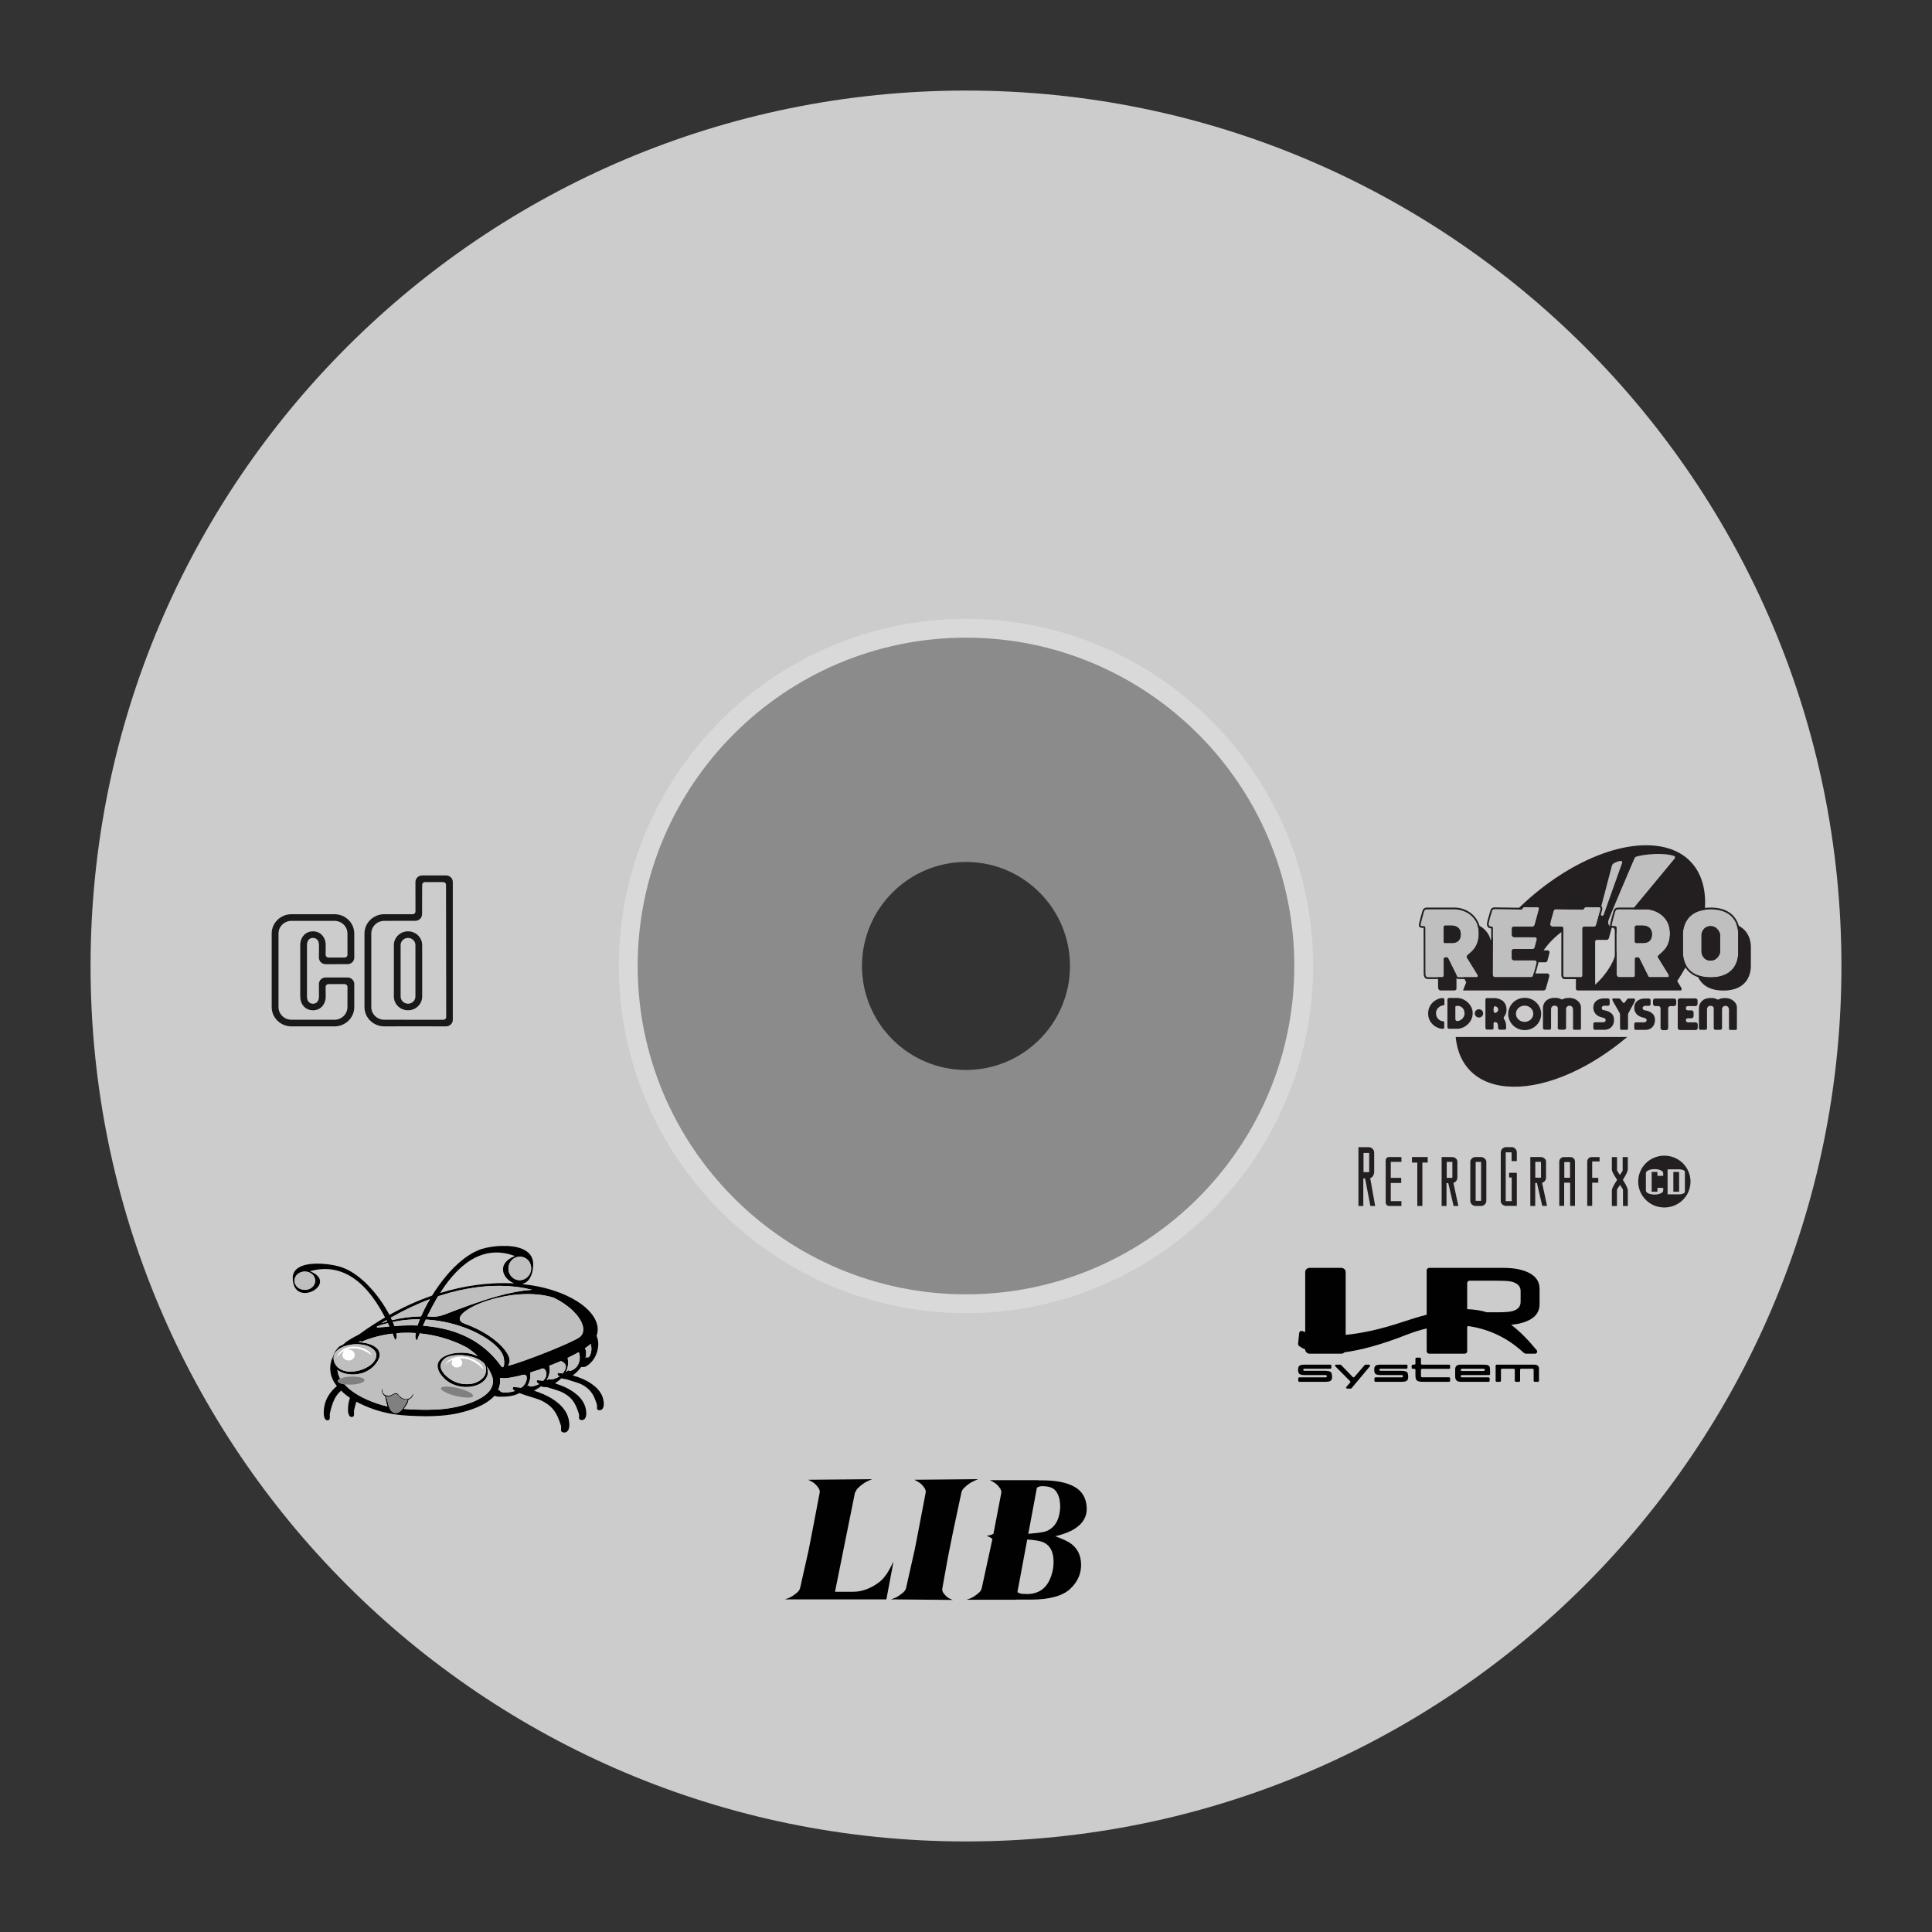 <?xml version="1.0" encoding="UTF-8" standalone="no"?>
<svg
   xmlns:dc="http://purl.org/dc/elements/1.1/"
   xmlns:cc="http://creativecommons.org/ns#"
   xmlns:rdf="http://www.w3.org/1999/02/22-rdf-syntax-ns#"
   xmlns:svg="http://www.w3.org/2000/svg"
   xmlns="http://www.w3.org/2000/svg"
   xmlns:sodipodi="http://sodipodi.sourceforge.net/DTD/sodipodi-0.dtd"
   xmlns:inkscape="http://www.inkscape.org/namespaces/inkscape"
   viewBox="0 0 341.333 341.333"
   height="256"
   width="256"
   xml:space="preserve"
   id="svg2"
   version="1.1"
   sodipodi:docname="NEC - PC Engine CD - TurboGrafx CD-content.svg"
   inkscape:version="0.92.2 (5c3e80d, 2017-08-06)"
   inkscape:export-filename="D:\Documents\Github\Retrosystem-retroarch-theme\png\NEC - PC Engine CD - TurboGrafx CD-content.png"
   inkscape:export-xdpi="72"
   inkscape:export-ydpi="72"><rect x="0" y="0" width="341.333" height="341.333" fill="#333333" stroke="none"/><sodipodi:namedview
     pagecolor="#ffffff"
     bordercolor="#666666"
     borderopacity="1"
     objecttolerance="10"
     gridtolerance="10"
     guidetolerance="10"
     inkscape:pageopacity="0"
     inkscape:pageshadow="2"
     inkscape:window-width="1024"
     inkscape:window-height="705"
     id="namedview189"
     showgrid="false"
     inkscape:pagecheckerboard="true"
     inkscape:zoom="0.97779607"
     inkscape:cx="114.07364"
     inkscape:cy="205.8205"
     inkscape:window-x="-8"
     inkscape:window-y="-8"
     inkscape:window-maximized="1"
     inkscape:current-layer="svg2" /><defs
     id="defs6"><clipPath
       id="clipPath18"
       clipPathUnits="userSpaceOnUse"><path
         id="path16"
         d="M 0,256 H 256 V 0 H 0 Z" /></clipPath><clipPath
       id="clipPath26"
       clipPathUnits="userSpaceOnUse"><path
         id="path24"
         d="M 4,252 H 252 V 4 H 4 Z" /></clipPath><clipPath
       id="clipPath158"
       clipPathUnits="userSpaceOnUse"><path
         id="path156"
         d="m 69.864,72.401 h 0.137 v -0.076 h -0.137 z" /></clipPath><clipPath
       id="clipPath174"
       clipPathUnits="userSpaceOnUse"><path
         id="path172"
         d="m 65.989,71.846 h 0.153 v -0.086 h -0.153 z" /></clipPath></defs><path
     id="path38"
     style="fill:#cccccc;fill-opacity:1;fill-rule:nonzero;stroke:none;stroke-width:1.333"
     d="m 170.667,228.673 c -31.991,0 -58.007,-26.023 -58.007,-58.007 0,-31.984 26.016,-58.007 58.007,-58.007 31.984,0 58,26.023 58,58.007 0,31.984 -26.016,58.007 -58,58.007 m 0,-212.673 c -85.428,0 -154.667,69.245 -154.667,154.667 0,85.421 69.239,154.667 154.667,154.667 85.401,0 154.667,-69.245 154.667,-154.667 0,-85.421 -69.265,-154.667 -154.667,-154.667"
     inkscape:connector-curvature="0" /><path
     id="path42"
     style="fill:#191919;fill-opacity:1;fill-rule:nonzero;stroke:none;stroke-width:1.333"
     d="m 76.655,180.17 -8.763,-0.009 c -1.268,0 -2.296,-1.003 -2.296,-2.237 V 164.927 c 0,-1.235 1.028,-2.236 2.296,-2.236 l 5.484,-0.007 c 0.659,0 1.193,-0.52 1.193,-1.163 l 0.016,-5.196 c 0,-0.269 0.223,-0.487 0.5,-0.487 h 3.215 c 0.276,0 0.5,0.217 0.5,0.487 l 0.033,23.36 c 0,0.269 -0.224,0.487 -0.5,0.487 l -1.679,-0.001 -0.041,1.16 h 2.193 c 0.659,0 1.193,-0.52 1.193,-1.163 v -24.339 c 0,-0.641 -0.535,-1.163 -1.193,-1.163 h -4.217 c -0.659,0 -1.193,0.521 -1.193,1.163 l 0.007,5.209 c 0,0.269 -0.224,0.487 -0.501,0.487 l -5.009,-0.008 c -1.933,0 -3.5,1.527 -3.5,3.409 v 12.997 c 0,1.883 1.567,3.409 3.5,3.409 l 8.721,-0.003 z"
     inkscape:connector-curvature="0" /><path
     id="path46"
     style="fill:#191919;fill-opacity:1;fill-rule:nonzero;stroke:none;stroke-width:1.333"
     d="m 73.396,175.386 v -8.408 c 0,-0.705 -0.587,-1.276 -1.309,-1.276 -0.724,0 -1.309,0.571 -1.309,1.276 v 9.076 c 0,0.704 0.585,1.276 1.309,1.276 0.723,0 1.309,-0.571 1.309,-1.276 v -0.668 l 1.191,0.04 v 0.628 c 0,1.345 -1.12,2.436 -2.5,2.436 -1.381,0 -2.5,-1.091 -2.5,-2.436 v -9.076 c 0,-1.345 1.119,-2.436 2.5,-2.436 1.38,0 2.5,1.091 2.5,2.436 v 8.448 z"
     inkscape:connector-curvature="0" /><path
     id="path50"
     style="fill:#191919;fill-opacity:1;fill-rule:nonzero;stroke:none;stroke-width:1.333"
     d="m 59.375,169.171 h 1.517 c 0.276,0 0.5,-0.219 0.5,-0.487 l -0.007,-3.757 c 0,-1.236 -1.028,-2.237 -2.296,-2.237 h -7.589 c -1.268,0 -2.296,1.001 -2.296,2.237 v 12.996 c 0,1.236 1.028,2.237 2.296,2.237 h 7.589 c 1.268,0 2.296,-1.001 2.296,-2.237 l 0.007,-3.572 c 0,-0.269 -0.224,-0.487 -0.5,-0.487 h -2.864 c -0.276,0 -0.5,0.217 -0.5,0.487 l 0.017,1.704 c 0,1.345 -0.871,2.436 -2.251,2.436 -1.38,0 -2.249,-1.091 -2.249,-2.436 v -9.077 c 0,-1.344 0.869,-2.435 2.249,-2.435 1.381,0 2.251,1.091 2.251,2.435 l -0.016,1.707 c 0,0.268 0.223,0.487 0.499,0.487 h 1.347 l -0.041,1.171 h -1.801 c -0.659,0 -1.192,-0.52 -1.192,-1.161 l 0.015,-2.203 c 0,-0.704 -0.336,-1.275 -1.06,-1.275 -0.723,-0.001 -1.06,0.571 -1.06,1.275 v 9.077 c 0,0.704 0.337,1.276 1.06,1.276 0.724,0 1.06,-0.572 1.06,-1.276 l -0.015,-2.2 c 0,-0.641 0.533,-1.163 1.192,-1.163 h 3.867 c 0.659,0 1.193,0.521 1.193,1.163 l -0.003,4.068 c 0,1.884 -1.567,3.411 -3.5,3.411 h -7.589 c -1.933,0 -3.5,-1.527 -3.5,-3.411 v -12.996 c 0,-1.884 1.567,-3.411 3.5,-3.411 h 7.589 c 1.933,0 3.5,1.527 3.5,3.411 l 0.003,4.253 c 0,0.641 -0.535,1.161 -1.193,1.161 h -2.065 z"
     inkscape:connector-curvature="0" /><path
     id="path54"
     style="fill:#e6e6e6;fill-opacity:0.49;fill-rule:nonzero;stroke:none;stroke-width:1.333"
     d="m 170.67,189.034 c -10.128,0 -18.381,-8.235 -18.381,-18.368 0,-10.139 8.253,-18.38 18.381,-18.38 10.133,0 18.369,8.241 18.369,18.38 0,10.133 -8.236,18.368 -18.369,18.368 m 0.001,-79.701 c -33.819,0 -61.337,27.535 -61.337,61.333 0,33.799 27.519,61.333 61.337,61.333 33.784,0 61.329,-27.535 61.329,-61.333 0,-33.799 -27.545,-61.333 -61.329,-61.333"
     inkscape:connector-curvature="0" /><path
     id="path58"
     style="fill:#010101;fill-opacity:1;fill-rule:nonzero;stroke:none;stroke-width:1.333"
     d="m 69.157,246.611 c -0.292,0.155 -0.647,0.172 -0.973,0.12 0.223,0.491 0.313,1.017 0.456,1.529 0.163,0.503 0.36,1.112 0.956,1.323 0.392,0.163 0.84,0.004 1.133,-0.251 0.459,-0.4 0.741,-0.928 1.015,-1.439 0.092,-0.183 0.184,-0.364 0.279,-0.544 -0.42,0.001 -0.832,-0.116 -1.192,-0.305 -0.353,-0.196 -0.435,-0.667 -0.868,-0.761 -0.312,-0.004 -0.545,0.207 -0.805,0.328 m 22.671,-3.56 c -1.147,0.228 -2.311,0.567 -3.499,0.397 0.104,0.707 -0.016,1.428 -0.3,2.091 -0.148,0.079 0.124,0.181 0.16,0.06 l 0.092,0.047 c 0.097,0.248 0.404,0.34 0.669,0.365 0.683,0.06 1.364,-0.075 2.013,-0.257 -0.157,-0.131 -0.364,-0.255 -0.396,-0.461 0.023,-0.089 0.071,-0.169 0.113,-0.249 0.469,0.016 0.935,0.085 1.401,0.135 0.636,-0.428 1.036,-1.157 0.976,-1.876 -0.007,-0.193 -0.152,-0.388 -0.376,-0.415 -0.293,-0.037 -0.589,0.061 -0.855,0.164 m 3.619,-1.149 -0.016,0.025 c -0.6,0.163 -1.172,0.393 -1.767,0.572 0.136,0.783 -0.04,1.607 -0.463,2.3 -0.183,0.105 0.199,0.163 0.123,0.001 0.043,-0.001 0.125,-0.004 0.168,-0.005 0.009,0.143 0.197,0.179 0.327,0.171 0.508,-0.037 0.989,-0.225 1.432,-0.445 -0.144,-0.107 -0.316,-0.2 -0.408,-0.351 -0.063,-0.107 0.017,-0.217 0.047,-0.321 0.364,0.011 0.727,0.044 1.087,0.097 0.371,-0.396 0.649,-0.92 0.539,-1.449 -0.061,-0.257 -0.16,-0.547 -0.424,-0.691 -0.216,-0.107 -0.443,0.029 -0.644,0.096 m 3.329,-1.305 c -0.587,0.24 -1.169,0.484 -1.756,0.72 0.228,0.852 0.032,1.757 -0.455,2.508 0.124,-0.067 0.297,-0.092 0.392,-0.193 0.2,0.116 0.445,0.103 0.667,0.049 0.432,-0.105 0.844,-0.279 1.217,-0.501 -0.216,-0.141 -0.489,-0.376 -0.251,-0.617 0.271,0.028 0.544,0.049 0.815,0.085 0.339,-0.412 0.671,-0.927 0.536,-1.457 -0.157,-0.336 -0.463,-0.628 -0.86,-0.731 -0.103,0.045 -0.203,0.092 -0.305,0.137 m -18.52,-1.148 c -0.516,0.069 -1.036,0.189 -1.495,0.42 -0.535,0.345 -0.94,0.912 -0.912,1.52 0.025,0.588 0.391,1.112 0.809,1.544 0.773,0.761 1.793,1.364 2.936,1.541 0.863,0.12 1.788,0.1 2.581,-0.26 0.733,-0.319 1.416,-0.86 1.615,-1.597 0.187,-0.651 0.128,-1.445 -0.451,-1.928 -0.695,-0.581 -1.592,-0.951 -2.517,-1.117 -0.84,-0.161 -1.712,-0.231 -2.567,-0.123 m 21.537,-0.313 c -0.497,0.269 -1.005,0.524 -1.517,0.772 0.239,0.827 0.067,1.711 -0.307,2.484 0.152,-0.093 0.299,-0.195 0.437,-0.305 0.243,0.231 0.596,0.035 0.843,-0.093 1.128,-0.628 1.416,-2.04 1.011,-3.111 -0.155,0.087 -0.309,0.171 -0.467,0.253 m -41.553,-1.017 c -0.6,0.313 -1.128,0.811 -1.267,1.439 -0.159,0.751 0.171,1.556 0.781,2.076 0.388,0.343 0.904,0.543 1.435,0.632 l 0.003,0.012 c 0.323,0.02 0.656,0.112 0.973,0.035 1.108,-0.028 2.196,-0.403 3.081,-0.996 0.663,-0.456 1.24,-1.124 1.245,-1.905 0.025,-0.387 -0.231,-0.724 -0.504,-0.999 -0.589,-0.555 -1.444,-0.804 -2.271,-0.892 -1.188,-0.111 -2.435,0.057 -3.477,0.599 M 104.082,237.676 c -0.244,0.18 -0.487,0.364 -0.744,0.528 0.339,0.536 0.204,1.18 0.108,1.757 0.096,-0.104 0.193,-0.209 0.291,-0.313 0.009,0.056 0.025,0.168 0.035,0.224 0.173,-0.055 0.344,-0.144 0.416,-0.305 0.207,-0.412 0.311,-0.867 0.299,-1.319 0.009,-0.28 -0.105,-0.551 -0.073,-0.831 -0.112,0.085 -0.223,0.171 -0.331,0.259 m -34.031,-2.132 c 0.024,0.24 0.032,0.48 0.032,0.721 -0.04,0.191 -0.149,0.357 -0.303,0.493 -0.033,-0.156 -0.083,-0.308 -0.147,-0.455 -0.096,-0.228 -0.187,-0.456 -0.28,-0.684 -1.912,0.225 -3.788,0.715 -5.532,1.456 -0.029,-0.033 -0.087,-0.101 -0.115,-0.136 -0.133,0.068 -0.265,0.136 -0.397,0.204 0.517,0.009 1.032,0.079 1.533,0.195 0.42,0.111 0.831,0.259 1.201,0.469 l 0.012,-0.005 c 0.209,0.143 0.409,0.295 0.591,0.465 0.473,0.503 0.549,1.231 0.269,1.831 -0.509,1.125 -1.561,2.043 -2.829,2.465 -0.501,0.157 -1.027,0.252 -1.557,0.273 -0.599,0.02 -1.199,-0.056 -1.768,-0.223 -0.413,-0.135 -0.797,-0.329 -1.144,-0.571 0.052,0.529 0.215,1.047 0.477,1.521 -0.237,0.101 -0.553,0.348 -0.343,0.599 0.283,0.268 0.716,0.339 1.103,0.407 1.032,1.145 2.416,1.989 3.865,2.651 1.191,0.543 2.444,0.973 3.739,1.268 -0.111,-0.309 -0.192,-0.628 -0.263,-0.947 -0.063,-0.285 -0.096,-0.577 -0.183,-0.859 -0.288,-0.203 -0.509,-0.472 -0.576,-0.803 -0.011,-0.221 0.023,-0.448 0.152,-0.64 -0.028,0.243 -0.057,0.489 0.012,0.731 0.164,0.329 0.515,0.576 0.916,0.616 0.235,0.024 0.448,-0.081 0.652,-0.171 0.249,-0.128 0.505,-0.275 0.8,-0.292 0.327,0.016 0.472,0.319 0.636,0.528 h 0.008 c 0.325,0.332 0.817,0.575 1.319,0.509 0.263,-0.029 0.479,-0.176 0.665,-0.335 0.163,-0.183 0.295,-0.387 0.393,-0.603 0.013,-0.001 0.039,-0.005 0.052,-0.007 -0.012,0.477 -0.385,0.881 -0.849,1.077 -0.044,0.205 -0.119,0.404 -0.187,0.603 -0.183,0.325 -0.375,0.648 -0.612,0.947 -0.105,0.069 0.04,0.084 0.089,0.091 0.785,0.065 1.573,0.095 2.363,0.116 1.976,0.053 3.969,0.027 5.919,-0.313 1.359,-0.239 2.693,-0.604 3.955,-1.123 0.987,-0.42 1.941,-0.961 2.64,-1.729 0.625,-0.715 0.907,-1.693 0.631,-2.581 -0.224,-0.677 -0.576,-1.316 -0.987,-1.916 0.124,0.42 0.239,0.857 0.167,1.295 -0.025,0.275 -0.153,0.525 -0.26,0.779 l 0.001,0.052 -0.036,10e-4 c -0.337,0.492 -0.841,0.881 -1.424,1.127 -1.968,0.82 -4.492,0.364 -5.952,-1.084 -0.629,-0.636 -1.211,-1.415 -1.199,-2.299 0.017,-0.715 0.579,-1.312 1.247,-1.644 1.12,-0.565 2.451,-0.701 3.712,-0.6 0.552,0.067 1.107,0.167 1.615,0.385 0.175,0.075 0.353,0.141 0.539,0.196 -0.499,-0.509 -1.083,-0.943 -1.673,-1.36 -0.161,-0.112 -0.333,-0.207 -0.509,-0.297 -2.468,-1.284 -5.24,-2.076 -8.069,-2.363 -0.087,0.211 -0.172,0.423 -0.259,0.633 -0.084,0.207 -0.161,0.415 -0.235,0.625 -0.197,-0.172 -0.263,-0.413 -0.291,-0.651 0.011,-0.224 0.028,-0.447 0.053,-0.669 -1.125,-0.076 -2.257,-0.063 -3.38,0.028 m -3.456,-1.193 c -0.137,0.264 0.353,0.165 0.52,0.153 0.568,-0.017 1.129,-0.1 1.693,-0.151 -0.039,-0.073 -0.08,-0.144 -0.124,-0.213 -0.031,-0.081 -0.061,-0.163 -0.093,-0.243 -0.017,-0.033 -0.052,-0.101 -0.071,-0.135 -0.648,0.172 -1.315,0.323 -1.925,0.588 m 0.773,-0.557 c 0.339,-0.104 0.676,-0.216 1.015,-0.32 -0.037,-0.076 -0.073,-0.152 -0.109,-0.227 -0.305,0.176 -0.617,0.348 -0.905,0.547 m 7.853,-0.664 c -0.015,0.045 -0.045,0.136 -0.06,0.181 l -0.015,-0.001 c -0.031,0.064 -0.061,0.128 -0.092,0.192 -0.033,0.077 -0.067,0.156 -0.1,0.235 -0.027,0.056 -0.052,0.112 -0.077,0.168 -0.047,0.107 -0.093,0.215 -0.14,0.321 2.429,0.189 4.852,0.685 7.049,1.656 2.744,1.181 5.059,3.104 6.689,5.407 0.097,0.123 0.277,0.373 0.455,0.204 0.228,-0.435 0.147,-0.941 0.099,-1.405 -0.125,-0.996 -0.859,-1.812 -1.612,-2.501 -1.167,-1.025 -2.551,-1.825 -4.001,-2.484 -2.551,-1.133 -5.353,-1.815 -8.195,-1.972 m -5.819,0.413 c 0.009,0.036 0.028,0.108 0.037,0.144 l 0.017,-0.003 c 0.039,0.1 0.079,0.199 0.119,0.3 0.035,0.097 0.069,0.196 0.105,0.295 1.36,-0.109 2.729,-0.151 4.095,-0.099 0.047,-0.137 0.092,-0.272 0.137,-0.408 0.049,-0.137 0.1,-0.273 0.151,-0.409 h 0.009 c 0.035,-0.095 0.068,-0.188 0.104,-0.281 -1.605,0 -3.208,0.144 -4.775,0.461 m -0.353,-0.749 c 0.031,0.068 0.064,0.135 0.096,0.201 0.037,0.081 0.075,0.163 0.112,0.244 1.672,-0.416 3.401,-0.645 5.137,-0.671 0.075,-0.164 0.149,-0.329 0.224,-0.493 0.105,-0.223 0.212,-0.445 0.319,-0.668 0.175,-0.351 0.368,-0.696 0.54,-1.049 0.179,-0.264 0.307,-0.557 0.479,-0.827 -2.404,0.9 -4.708,2.011 -6.907,3.263 m 20.14,-3.776 c -1.852,0.347 -3.671,0.88 -5.349,1.673 -0.813,0.4 -1.627,0.848 -2.228,1.496 -0.244,0.268 -0.453,0.615 -0.365,0.972 0.096,0.333 0.435,0.553 0.775,0.675 1.613,0.571 3.147,1.332 4.528,2.275 1.037,0.719 2.009,1.536 2.741,2.52 0.403,0.56 0.779,1.192 0.755,1.879 0.001,0.279 -0.169,0.517 -0.296,0.76 0.591,-0.095 1.149,-0.297 1.711,-0.479 2.111,-0.712 4.184,-1.509 6.236,-2.344 1.436,-0.596 2.875,-1.196 4.239,-1.921 0.331,-0.169 0.655,-0.379 0.844,-0.685 0.311,-0.465 0.309,-1.043 0.192,-1.561 -0.267,-1.029 -0.963,-1.919 -1.745,-2.687 -0.955,-0.92 -2.095,-1.68 -3.319,-2.285 -0.761,-0.275 -1.572,-0.423 -2.38,-0.533 -2.107,-0.273 -4.257,-0.132 -6.337,0.247 m -11.283,-0.164 c -0.175,0.061 -0.368,0.095 -0.523,0.192 -0.145,0.205 -0.259,0.427 -0.383,0.643 -0.337,0.569 -0.64,1.156 -0.945,1.74 -0.099,0.192 -0.195,0.384 -0.287,0.579 h -0.013 c -0.087,0.193 -0.176,0.384 -0.268,0.575 0.587,0.028 1.179,0.08 1.763,-0.003 0.448,-0.056 0.879,-0.189 1.293,-0.343 3.072,-1.175 6.152,-2.352 9.344,-3.236 1.988,-0.551 4.028,-0.981 6.105,-1.125 -0.192,-0.049 -0.383,-0.111 -0.581,-0.135 -0.913,-0.22 -1.851,-0.355 -2.789,-0.448 -4.301,-0.405 -8.66,0.269 -12.716,1.561 m -24.949,-4 c -0.396,0.191 -0.707,0.52 -0.84,0.908 -0.105,0.259 -0.124,0.543 -0.064,0.812 0.032,0.123 0.073,0.247 0.14,0.359 0.315,0.699 1.244,1.081 2.045,0.915 0.728,-0.123 1.335,-0.688 1.428,-1.352 0.087,-0.513 -0.128,-1.057 -0.556,-1.405 -0.564,-0.484 -1.477,-0.575 -2.153,-0.236 m 37.044,-1.597 c -0.376,0.853 -0.161,1.937 0.644,2.533 0.433,0.327 1.041,0.467 1.592,0.337 0.675,-0.151 1.217,-0.649 1.44,-1.233 0.06,-0.137 0.104,-0.283 0.125,-0.431 0.071,-0.339 0.056,-0.695 -0.063,-1.021 -0.185,-0.78 -0.988,-1.444 -1.896,-1.423 -0.835,-0.005 -1.559,0.557 -1.843,1.237 m -7.784,0.033 c -1.851,1.431 -3.263,3.259 -4.467,5.153 4.207,-1.295 8.685,-1.955 13.132,-1.695 -0.836,-0.323 -1.54,-0.937 -1.857,-1.711 -0.233,-0.563 -0.211,-1.216 0.113,-1.747 0.36,-0.597 0.992,-1.023 1.663,-1.309 0.051,-0.013 0.195,-0.093 0.065,-0.117 -1.132,-0.411 -2.36,-0.639 -3.585,-0.571 -1.889,0.088 -3.648,0.903 -5.064,1.996 m 6.177,-3.165 h 1.295 c 1.26,0.084 2.615,0.315 3.568,1.12 0.724,0.593 1.007,1.512 0.944,2.371 -0.061,0.896 -0.245,1.836 -0.859,2.569 -0.271,0.333 -0.677,0.545 -1.105,0.679 2.705,0.269 5.387,0.903 7.82,2.012 1.315,0.604 2.557,1.357 3.593,2.309 0.868,0.812 1.603,1.791 1.859,2.909 0.153,0.636 0.108,1.303 -0.113,1.921 0.451,0.992 0.355,2.12 -0.012,3.121 -0.324,0.899 -0.944,1.732 -1.832,2.252 -0.252,0.152 -0.565,0.14 -0.853,0.111 -0.419,0.564 -0.925,1.073 -1.509,1.504 1.205,0.332 2.369,0.82 3.369,1.517 0.776,0.543 1.449,1.237 1.809,2.069 0.168,0.383 0.248,0.789 0.299,1.197 v 0.485 c -0.037,0.237 -0.087,0.491 -0.263,0.683 -0.199,0.22 -0.612,0.271 -0.849,0.075 -0.113,-0.104 -0.075,-0.261 -0.08,-0.392 0.061,-0.499 -0.189,-0.961 -0.349,-1.425 -0.339,-0.911 -0.945,-1.757 -1.832,-2.308 -0.856,-0.593 -1.937,-0.783 -2.923,-1.132 -0.383,-0.161 -0.821,-0.117 -1.208,-0.265 -0.328,0.336 -0.699,0.636 -1.104,0.895 1.328,0.416 2.617,0.991 3.672,1.841 0.913,0.727 1.623,1.709 1.788,2.813 0.065,0.508 0.135,1.073 -0.156,1.54 -0.193,0.317 -0.795,0.415 -1.029,0.089 -0.108,-0.289 0.037,-0.605 -0.065,-0.9 -0.264,-0.815 -0.552,-1.644 -1.096,-2.348 -0.503,-0.661 -1.22,-1.173 -2.007,-1.537 -0.593,-0.247 -1.221,-0.413 -1.835,-0.611 -0.349,-0.104 -0.696,-0.271 -1.076,-0.229 -0.239,0.02 -0.461,-0.065 -0.672,-0.151 -0.372,0.303 -0.795,0.548 -1.225,0.777 0.263,0.129 0.556,0.195 0.829,0.301 1.228,0.461 2.409,1.06 3.388,1.88 0.909,0.752 1.636,1.727 1.881,2.829 0.128,0.608 0.217,1.257 -0.008,1.856 -0.093,0.263 -0.333,0.469 -0.633,0.533 h -0.264 c -0.167,-0.048 -0.367,-0.109 -0.411,-0.281 -0.081,-0.319 0.064,-0.651 -0.047,-0.967 -0.329,-1.012 -0.692,-2.048 -1.417,-2.892 -0.589,-0.692 -1.387,-1.228 -2.252,-1.608 -1.203,-0.448 -2.464,-0.752 -3.659,-1.217 -1.039,0.581 -2.297,0.651 -3.487,0.641 -0.315,0.008 -0.625,-0.052 -0.919,-0.149 -0.835,0.891 -1.941,1.547 -3.105,2.04 -1.096,0.448 -2.247,0.787 -3.416,1.044 -1.841,0.393 -3.739,0.512 -5.627,0.517 -1.928,-0.037 -3.867,-0.073 -5.769,-0.383 -2.289,-0.349 -4.483,-1.128 -6.483,-2.181 -0.159,0.472 -0.276,0.955 -0.389,1.437 -0.077,0.325 0.025,0.66 -0.041,0.985 -0.051,0.268 -0.448,0.361 -0.665,0.189 -0.292,-0.227 -0.335,-0.603 -0.375,-0.927 -0.053,-0.8 0.076,-1.607 0.337,-2.371 -0.56,-0.384 -1.097,-0.8 -1.565,-1.275 -0.491,0.431 -0.889,0.947 -1.168,1.511 -0.387,0.779 -0.597,1.616 -0.796,2.447 -0.083,0.341 0.024,0.692 -0.052,1.033 -0.067,0.283 -0.519,0.332 -0.713,0.127 -0.265,-0.271 -0.301,-0.655 -0.328,-0.999 -0.033,-1.047 0.187,-2.109 0.716,-3.047 0.395,-0.712 0.955,-1.345 1.6,-1.885 -0.819,-0.972 -1.251,-2.197 -1.168,-3.416 0.017,-0.395 0.115,-0.78 0.201,-1.165 0.252,-0.531 0.404,-1.096 0.713,-1.605 0.28,-0.311 0.479,-0.708 0.879,-0.911 0.459,-0.131 0.731,-0.519 1.109,-0.764 0.456,-0.291 0.904,-0.593 1.392,-0.843 0.299,-0.16 0.624,-0.287 0.896,-0.484 1.437,-1.044 2.932,-2.027 4.484,-2.928 -0.651,-1.249 -1.373,-2.473 -2.229,-3.619 -0.924,-1.233 -1.999,-2.396 -3.319,-3.304 -1.195,-0.831 -2.617,-1.42 -4.124,-1.579 -1.211,-0.136 -2.447,0.011 -3.607,0.333 0.608,0.251 1.228,0.577 1.579,1.109 0.313,0.463 0.268,1.073 -0.047,1.524 -0.452,0.663 -1.267,1.1 -2.117,1.201 -0.624,0.08 -1.3,-0.1 -1.724,-0.529 -0.472,-0.469 -0.636,-1.111 -0.709,-1.721 v -0.712 c 0.096,-0.573 0.423,-1.123 0.957,-1.457 0.929,-0.6 2.115,-0.72 3.225,-0.753 1.369,-0.003 2.745,0.159 4.057,0.517 1.833,0.54 3.359,1.677 4.667,2.923 1.709,1.659 3.077,3.584 4.169,5.616 2.388,-1.332 4.899,-2.492 7.521,-3.397 1.499,-2.377 3.259,-4.669 5.564,-6.473 0.955,-0.735 2.015,-1.383 3.203,-1.768 1.063,-0.331 2.184,-0.472 3.301,-0.548"
     inkscape:connector-curvature="0" /><path
     id="path62"
     style="fill:#bfbfbf;fill-opacity:1;fill-rule:nonzero;stroke:none;stroke-width:1.333"
     d="m 104.412,237.417 c -0.112,0.085 -0.223,0.171 -0.331,0.259 -0.244,0.181 -0.487,0.364 -0.744,0.528 0.339,0.536 0.204,1.18 0.108,1.757 0.096,-0.103 0.193,-0.208 0.291,-0.312 0.009,0.056 0.025,0.167 0.035,0.223 0.173,-0.053 0.344,-0.144 0.416,-0.304 0.207,-0.412 0.311,-0.868 0.299,-1.32 0.009,-0.28 -0.105,-0.551 -0.073,-0.831"
     inkscape:connector-curvature="0" /><path
     id="path66"
     style="fill:#bfbfbf;fill-opacity:1;fill-rule:nonzero;stroke:none;stroke-width:1.333"
     d="m 101.794,239.135 c -0.497,0.269 -1.005,0.524 -1.517,0.772 0.239,0.827 0.067,1.711 -0.307,2.484 0.152,-0.093 0.299,-0.195 0.436,-0.305 0.244,0.231 0.597,0.035 0.843,-0.093 1.129,-0.628 1.417,-2.04 1.011,-3.111 -0.153,0.087 -0.309,0.171 -0.465,0.253"
     inkscape:connector-curvature="0" /><path
     id="path70"
     style="fill:#bfbfbf;fill-opacity:1;fill-rule:nonzero;stroke:none;stroke-width:1.333"
     d="m 99.406,242.647 c 0.339,-0.412 0.671,-0.927 0.536,-1.457 -0.157,-0.336 -0.463,-0.628 -0.86,-0.731 -0.103,0.045 -0.203,0.092 -0.305,0.137 -0.587,0.239 -1.169,0.483 -1.756,0.719 0.228,0.853 0.032,1.759 -0.455,2.509 0.124,-0.068 0.297,-0.093 0.392,-0.193 0.2,0.116 0.445,0.101 0.667,0.049 0.432,-0.107 0.844,-0.279 1.217,-0.501 -0.216,-0.143 -0.489,-0.377 -0.251,-0.617 0.271,0.027 0.544,0.049 0.815,0.085"
     inkscape:connector-curvature="0" /><path
     id="path74"
     style="fill:#bfbfbf;fill-opacity:1;fill-rule:nonzero;stroke:none;stroke-width:1.333"
     d="m 96.09,241.805 c -0.215,-0.105 -0.441,0.031 -0.644,0.096 l -0.016,0.025 c -0.599,0.163 -1.172,0.393 -1.767,0.572 0.136,0.783 -0.039,1.607 -0.461,2.3 0.031,0 0.091,0.001 0.121,0.001 0.043,-0.001 0.127,-0.004 0.168,-0.005 0.009,0.143 0.199,0.179 0.327,0.171 0.509,-0.037 0.989,-0.225 1.433,-0.445 -0.144,-0.107 -0.316,-0.2 -0.408,-0.351 -0.063,-0.107 0.016,-0.217 0.047,-0.32 0.364,0.009 0.725,0.043 1.085,0.096 0.372,-0.396 0.649,-0.92 0.539,-1.449 -0.061,-0.257 -0.16,-0.547 -0.424,-0.691"
     inkscape:connector-curvature="0" /><path
     id="path78"
     style="fill:#bfbfbf;fill-opacity:1;fill-rule:nonzero;stroke:none;stroke-width:1.333"
     d="m 92.683,242.887 c -0.295,-0.039 -0.589,0.061 -0.856,0.164 -1.145,0.227 -2.311,0.565 -3.497,0.397 0.104,0.705 -0.016,1.428 -0.3,2.091 0.04,0.015 0.12,0.044 0.16,0.06 l 0.092,0.047 c 0.097,0.248 0.403,0.34 0.669,0.365 0.681,0.06 1.364,-0.076 2.012,-0.257 -0.156,-0.131 -0.364,-0.256 -0.395,-0.463 0.023,-0.088 0.069,-0.168 0.112,-0.248 0.471,0.016 0.936,0.085 1.403,0.135 0.636,-0.428 1.036,-1.159 0.976,-1.877 -0.008,-0.192 -0.152,-0.388 -0.376,-0.413"
     inkscape:connector-curvature="0" /><path
     id="path82"
     style="fill:#ffffff;fill-opacity:1;fill-rule:nonzero;stroke:none;stroke-width:1.333"
     d="m 61.051,238.156 c 0.999,-0.42 2.189,-0.347 3.183,0.051 0.629,0.252 1.231,0.659 1.473,1.259 -0.419,-0.257 -0.813,-0.551 -1.268,-0.756 -0.884,-0.427 -1.951,-0.608 -2.921,-0.319 0.467,0.023 0.939,0.239 1.1,0.655 0.047,0.167 0.069,0.34 0.077,0.512 -0.096,0.381 -0.405,0.692 -0.815,0.817 -0.316,0.027 -0.663,0.015 -0.925,-0.167 -0.272,-0.159 -0.408,-0.44 -0.471,-0.717 -0.001,-0.284 0.121,-0.549 0.281,-0.788 -0.539,0.308 -0.961,0.74 -1.328,1.204 0.253,-0.743 0.821,-1.417 1.613,-1.751"
     inkscape:connector-curvature="0" /><path
     id="path86"
     style="fill:#ffffff;fill-opacity:1;fill-rule:nonzero;stroke:none;stroke-width:1.333"
     d="m 80.745,239.697 c 1.193,-0.204 2.44,0.125 3.429,0.732 0.601,0.376 1.164,0.899 1.285,1.573 -0.731,-0.749 -1.589,-1.44 -2.649,-1.776 -0.499,-0.161 -1.032,-0.225 -1.561,-0.209 0.352,0.249 0.564,0.681 0.373,1.073 -0.036,0.071 -0.075,0.14 -0.115,0.209 -0.239,0.267 -0.627,0.348 -0.991,0.311 -0.208,-0.039 -0.377,-0.164 -0.525,-0.293 -0.269,-0.289 -0.235,-0.695 -0.087,-1.025 -0.477,0.192 -0.897,0.469 -1.3,0.765 0.453,-0.701 1.252,-1.213 2.14,-1.36"
     inkscape:connector-curvature="0" /><path
     id="path90"
     style="fill:#bfbfbf;fill-opacity:1;fill-rule:nonzero;stroke:none;stroke-width:1.333"
     d="m 90.645,225.789 c 0.433,0.328 1.041,0.467 1.592,0.337 0.675,-0.149 1.217,-0.648 1.44,-1.232 0.06,-0.139 0.104,-0.284 0.125,-0.432 0.071,-0.337 0.057,-0.695 -0.063,-1.021 -0.185,-0.779 -0.988,-1.443 -1.896,-1.423 -0.833,-0.005 -1.559,0.557 -1.843,1.237 -0.376,0.853 -0.161,1.937 0.644,2.533"
     inkscape:connector-curvature="0" /><path
     id="path94"
     style="fill:#bfbfbf;fill-opacity:1;fill-rule:nonzero;stroke:none;stroke-width:1.333"
     d="m 55.11,225.089 c -0.563,-0.483 -1.476,-0.573 -2.152,-0.235 -0.397,0.189 -0.707,0.52 -0.84,0.908 -0.105,0.257 -0.125,0.541 -0.065,0.811 0.033,0.124 0.073,0.248 0.141,0.36 0.315,0.697 1.243,1.08 2.044,0.915 0.728,-0.124 1.336,-0.689 1.428,-1.352 0.087,-0.515 -0.127,-1.059 -0.556,-1.407"
     inkscape:connector-curvature="0" /><path
     id="path98"
     style="fill:#bfbfbf;fill-opacity:1;fill-rule:nonzero;stroke:none;stroke-width:1.333"
     d="m 75.757,232.007 c -0.087,0.193 -0.177,0.384 -0.269,0.575 0.588,0.028 1.18,0.08 1.764,-0.003 0.448,-0.056 0.877,-0.189 1.293,-0.343 3.071,-1.175 6.151,-2.352 9.344,-3.236 1.988,-0.551 4.027,-0.981 6.105,-1.125 -0.192,-0.049 -0.383,-0.112 -0.581,-0.135 -0.915,-0.22 -1.851,-0.355 -2.791,-0.448 -4.301,-0.405 -8.659,0.269 -12.716,1.561 -0.175,0.061 -0.367,0.095 -0.521,0.192 -0.145,0.205 -0.259,0.427 -0.383,0.643 -0.339,0.569 -0.64,1.156 -0.945,1.74 -0.099,0.192 -0.196,0.384 -0.288,0.579 z"
     inkscape:connector-curvature="0" /><path
     id="path102"
     style="fill:#bfbfbf;fill-opacity:1;fill-rule:nonzero;stroke:none;stroke-width:1.333"
     d="m 102.971,234.277 c -0.267,-1.029 -0.961,-1.92 -1.744,-2.687 -0.956,-0.921 -2.096,-1.681 -3.32,-2.285 -0.761,-0.275 -1.572,-0.423 -2.38,-0.535 -2.107,-0.272 -4.257,-0.132 -6.336,0.247 -1.853,0.348 -3.672,0.881 -5.351,1.673 -0.813,0.4 -1.627,0.849 -2.228,1.497 -0.244,0.268 -0.453,0.613 -0.365,0.971 0.096,0.335 0.436,0.553 0.775,0.675 1.613,0.572 3.147,1.332 4.528,2.276 1.037,0.719 2.009,1.536 2.741,2.52 0.403,0.56 0.779,1.192 0.755,1.879 0.001,0.279 -0.169,0.516 -0.295,0.759 0.589,-0.093 1.148,-0.297 1.709,-0.477 2.111,-0.712 4.184,-1.509 6.236,-2.344 1.437,-0.596 2.875,-1.196 4.239,-1.921 0.331,-0.171 0.655,-0.379 0.844,-0.685 0.311,-0.467 0.309,-1.043 0.192,-1.561"
     inkscape:connector-curvature="0" /><path
     id="path106"
     style="fill:#bfbfbf;fill-opacity:1;fill-rule:nonzero;stroke:none;stroke-width:1.333"
     d="m 69.257,233.239 c 1.672,-0.416 3.401,-0.647 5.137,-0.672 0.075,-0.164 0.149,-0.328 0.224,-0.492 0.105,-0.224 0.213,-0.445 0.319,-0.668 0.176,-0.352 0.368,-0.696 0.54,-1.049 0.179,-0.264 0.307,-0.557 0.479,-0.827 -2.404,0.9 -4.707,2.011 -6.907,3.263 0.032,0.067 0.064,0.135 0.097,0.201 0.036,0.081 0.073,0.163 0.111,0.244"
     inkscape:connector-curvature="0" /><path
     id="path110"
     style="fill:#bfbfbf;fill-opacity:1;fill-rule:nonzero;stroke:none;stroke-width:1.333"
     d="m 69.458,233.684 c 0.039,0.1 0.079,0.2 0.119,0.3 0.035,0.099 0.069,0.196 0.105,0.295 1.36,-0.109 2.729,-0.151 4.095,-0.099 0.045,-0.136 0.092,-0.272 0.137,-0.408 0.049,-0.136 0.1,-0.272 0.151,-0.409 h 0.009 c 0.035,-0.093 0.068,-0.188 0.104,-0.281 -1.605,0 -3.209,0.144 -4.775,0.461 0.009,0.037 0.028,0.108 0.037,0.145 z"
     inkscape:connector-curvature="0" /><path
     id="path114"
     style="fill:#bfbfbf;fill-opacity:1;fill-rule:nonzero;stroke:none;stroke-width:1.333"
     d="m 87.417,237.585 c -1.167,-1.024 -2.551,-1.825 -4.001,-2.483 -2.551,-1.135 -5.353,-1.816 -8.195,-1.973 -0.015,0.045 -0.045,0.137 -0.06,0.181 l -0.015,-10e-4 c -0.031,0.064 -0.061,0.128 -0.091,0.192 -0.035,0.077 -0.068,0.156 -0.101,0.235 -0.027,0.056 -0.052,0.112 -0.077,0.169 -0.047,0.107 -0.093,0.213 -0.14,0.32 2.429,0.189 4.852,0.687 7.049,1.656 2.744,1.181 5.059,3.104 6.689,5.407 0.097,0.123 0.277,0.373 0.455,0.205 0.228,-0.436 0.147,-0.943 0.099,-1.407 -0.125,-0.996 -0.859,-1.811 -1.612,-2.501"
     inkscape:connector-curvature="0" /><path
     id="path118"
     style="fill:#bfbfbf;fill-opacity:1;fill-rule:nonzero;stroke:none;stroke-width:1.333"
     d="m 68.274,233.247 c -0.307,0.176 -0.617,0.348 -0.905,0.547 0.339,-0.104 0.675,-0.216 1.013,-0.321 -0.036,-0.076 -0.072,-0.151 -0.108,-0.225"
     inkscape:connector-curvature="0" /><path
     id="path122"
     style="fill:#bfbfbf;fill-opacity:1;fill-rule:nonzero;stroke:none;stroke-width:1.333"
     d="m 60.145,237.78 c 0.459,-0.131 0.732,-0.519 1.109,-0.764 -0.395,0.224 -0.748,0.499 -1.109,0.764"
     inkscape:connector-curvature="0" /><path
     id="path126"
     style="fill:#bfbfbf;fill-opacity:1;fill-rule:nonzero;stroke:none;stroke-width:1.333"
     d="m 59.267,238.691 c -0.383,0.469 -0.651,1.023 -0.715,1.605 0.253,-0.531 0.404,-1.096 0.715,-1.605"
     inkscape:connector-curvature="0" /><path
     id="path130"
     style="fill:#bfbfbf;fill-opacity:1;fill-rule:nonzero;stroke:none;stroke-width:1.333"
     d="m 82.553,246.926 c -0.999,-0.037 -1.984,-0.249 -2.921,-0.559 -0.508,-0.176 -1.02,-0.373 -1.447,-0.684 -0.143,-0.116 -0.323,-0.271 -0.271,-0.461 0.129,-0.193 0.403,-0.224 0.628,-0.247 0.773,-0.049 1.544,0.081 2.289,0.251 0.785,0.192 1.571,0.432 2.259,0.829 0.229,0.121 0.4,0.308 0.547,0.505 -0.175,0.389 -0.701,0.344 -1.084,0.365 m 3.451,-5.536 c 0.124,0.42 0.24,0.856 0.167,1.293 -0.025,0.275 -0.153,0.525 -0.26,0.779 l 0.001,0.053 h -0.035 c -0.339,0.493 -0.843,0.883 -1.424,1.127 -1.969,0.821 -4.493,0.364 -5.953,-1.083 -0.629,-0.636 -1.211,-1.416 -1.197,-2.3 0.016,-0.713 0.579,-1.312 1.245,-1.644 1.12,-0.564 2.451,-0.701 3.713,-0.6 0.552,0.068 1.107,0.168 1.613,0.385 0.175,0.075 0.355,0.141 0.539,0.196 -0.499,-0.508 -1.081,-0.941 -1.672,-1.36 -0.161,-0.111 -0.335,-0.205 -0.509,-0.296 -2.468,-1.284 -5.241,-2.076 -8.069,-2.364 -0.087,0.212 -0.173,0.423 -0.26,0.635 -0.083,0.207 -0.161,0.415 -0.235,0.625 -0.197,-0.172 -0.261,-0.415 -0.291,-0.651 0.011,-0.224 0.029,-0.447 0.055,-0.671 -1.125,-0.075 -2.257,-0.063 -3.381,0.029 0.024,0.239 0.033,0.48 0.033,0.72 -0.041,0.192 -0.151,0.359 -0.303,0.493 -0.035,-0.155 -0.084,-0.307 -0.147,-0.455 -0.097,-0.227 -0.187,-0.455 -0.281,-0.684 -1.912,0.227 -3.787,0.715 -5.532,1.456 -0.028,-0.033 -0.085,-0.101 -0.115,-0.135 -0.132,0.068 -0.264,0.136 -0.396,0.204 0.517,0.009 1.032,0.077 1.532,0.193 0.421,0.112 0.832,0.259 1.203,0.471 l 0.012,-0.005 c 0.208,0.141 0.408,0.293 0.589,0.464 0.473,0.504 0.549,1.232 0.269,1.831 -0.509,1.125 -1.561,2.044 -2.828,2.465 -0.503,0.159 -1.027,0.252 -1.559,0.273 -0.599,0.021 -1.199,-0.056 -1.768,-0.223 -0.412,-0.135 -0.797,-0.328 -1.144,-0.569 0.052,0.528 0.216,1.045 0.477,1.521 0.308,-0.136 0.643,-0.215 0.977,-0.273 0.563,-0.091 1.137,-0.107 1.707,-0.079 0.439,0.036 0.888,0.092 1.287,0.271 0.153,0.073 0.329,0.187 0.333,0.359 -0.021,0.225 -0.268,0.343 -0.461,0.444 -0.519,0.204 -1.083,0.281 -1.641,0.333 -0.481,0.011 -0.964,0.013 -1.44,-0.051 1.031,1.145 2.415,1.989 3.864,2.652 1.191,0.543 2.444,0.972 3.739,1.268 -0.111,-0.311 -0.191,-0.628 -0.261,-0.948 -0.064,-0.285 -0.097,-0.577 -0.184,-0.857 -0.287,-0.204 -0.509,-0.472 -0.575,-0.803 -0.012,-0.223 0.021,-0.448 0.152,-0.64 -0.029,0.243 -0.059,0.489 0.011,0.731 0.164,0.328 0.515,0.575 0.916,0.616 0.235,0.024 0.449,-0.081 0.652,-0.172 0.251,-0.128 0.507,-0.275 0.801,-0.292 0.327,0.017 0.471,0.319 0.636,0.528 l 0.007,10e-4 c 0.325,0.331 0.817,0.573 1.32,0.509 0.261,-0.031 0.479,-0.177 0.664,-0.336 0.163,-0.183 0.295,-0.385 0.395,-0.601 0.012,-10e-4 0.039,-0.005 0.051,-0.007 -0.011,0.476 -0.385,0.88 -0.849,1.077 -0.044,0.205 -0.119,0.403 -0.187,0.601 -0.183,0.327 -0.375,0.649 -0.611,0.947 -0.107,0.071 0.039,0.085 0.088,0.091 0.785,0.065 1.575,0.096 2.363,0.116 1.977,0.055 3.971,0.028 5.919,-0.312 1.359,-0.239 2.695,-0.605 3.955,-1.123 0.987,-0.421 1.943,-0.961 2.64,-1.731 0.627,-0.715 0.907,-1.693 0.631,-2.58 -0.224,-0.677 -0.576,-1.316 -0.987,-1.916"
     inkscape:connector-curvature="0" /><path
     id="path134"
     style="fill:#bfbfbf;fill-opacity:1;fill-rule:nonzero;stroke:none;stroke-width:1.333"
     d="m 67.115,234.504 c 0.568,-0.017 1.129,-0.1 1.693,-0.151 -0.039,-0.073 -0.08,-0.144 -0.124,-0.213 -0.031,-0.081 -0.061,-0.163 -0.093,-0.243 -0.017,-0.035 -0.053,-0.101 -0.071,-0.135 -0.648,0.172 -1.315,0.323 -1.925,0.588 -0.139,0.264 0.353,0.165 0.52,0.153"
     inkscape:connector-curvature="0" /><path
     id="path138"
     style="fill:#bfbfbf;fill-opacity:1;fill-rule:nonzero;stroke:none;stroke-width:1.333"
     d="m 64.438,238.709 c -0.884,-0.427 -1.949,-0.608 -2.92,-0.317 0.467,0.021 0.937,0.237 1.099,0.653 0.047,0.168 0.069,0.34 0.077,0.513 -0.095,0.38 -0.404,0.691 -0.815,0.816 -0.316,0.027 -0.661,0.015 -0.924,-0.167 -0.272,-0.159 -0.409,-0.44 -0.472,-0.717 -0.001,-0.284 0.121,-0.549 0.281,-0.788 -0.539,0.308 -0.961,0.74 -1.328,1.204 0.255,-0.743 0.823,-1.417 1.613,-1.751 1,-0.42 2.191,-0.345 3.184,0.052 0.628,0.251 1.229,0.657 1.473,1.257 -0.419,-0.257 -0.813,-0.551 -1.269,-0.756 m -0.721,-1.191 c -1.187,-0.111 -2.435,0.057 -3.477,0.599 -0.599,0.313 -1.128,0.811 -1.265,1.439 -0.159,0.751 0.171,1.556 0.78,2.076 0.388,0.343 0.905,0.543 1.435,0.632 l 0.004,0.012 c 0.321,0.02 0.655,0.112 0.972,0.035 1.109,-0.028 2.196,-0.403 3.083,-0.996 0.661,-0.456 1.239,-1.124 1.244,-1.905 0.025,-0.387 -0.231,-0.724 -0.503,-0.999 -0.591,-0.555 -1.444,-0.804 -2.272,-0.892"
     inkscape:connector-curvature="0" /><path
     id="path142"
     style="fill:#bfbfbf;fill-opacity:1;fill-rule:nonzero;stroke:none;stroke-width:1.333"
     d="m 82.811,240.226 c -0.499,-0.161 -1.032,-0.225 -1.561,-0.209 0.352,0.249 0.564,0.681 0.373,1.073 -0.036,0.071 -0.075,0.14 -0.115,0.209 -0.239,0.267 -0.627,0.348 -0.991,0.311 -0.208,-0.039 -0.377,-0.164 -0.525,-0.293 -0.269,-0.289 -0.235,-0.695 -0.087,-1.025 -0.477,0.192 -0.897,0.469 -1.3,0.765 0.453,-0.701 1.252,-1.213 2.14,-1.36 1.193,-0.204 2.44,0.125 3.429,0.732 0.601,0.376 1.164,0.899 1.285,1.575 -0.729,-0.751 -1.589,-1.441 -2.649,-1.777 m 2.529,0.463 c -0.695,-0.583 -1.592,-0.951 -2.517,-1.117 -0.84,-0.163 -1.711,-0.232 -2.565,-0.124 -0.517,0.071 -1.037,0.189 -1.496,0.421 -0.535,0.344 -0.939,0.911 -0.912,1.519 0.027,0.588 0.391,1.112 0.809,1.544 0.773,0.761 1.795,1.364 2.937,1.543 0.863,0.119 1.787,0.099 2.58,-0.261 0.735,-0.319 1.416,-0.86 1.616,-1.596 0.185,-0.652 0.127,-1.447 -0.452,-1.928"
     inkscape:connector-curvature="0" /><path
     id="path146"
     style="fill:#808080;fill-opacity:1;fill-rule:nonzero;stroke:none;stroke-width:1.333"
     d="m 61.072,243.293 c 0.563,-0.091 1.137,-0.107 1.707,-0.079 0.439,0.036 0.888,0.092 1.287,0.271 0.153,0.073 0.329,0.187 0.332,0.359 -0.02,0.225 -0.268,0.343 -0.46,0.444 -0.519,0.204 -1.083,0.281 -1.641,0.333 -0.481,0.011 -0.964,0.013 -1.44,-0.051 -0.388,-0.068 -0.821,-0.137 -1.104,-0.405 -0.211,-0.252 0.105,-0.497 0.343,-0.599 0.308,-0.136 0.643,-0.215 0.977,-0.273"
     inkscape:connector-curvature="0" /><path
     id="path150"
     style="fill:#808080;fill-opacity:1;fill-rule:nonzero;stroke:none;stroke-width:1.333"
     d="m 77.915,245.222 c 0.128,-0.193 0.401,-0.224 0.628,-0.247 0.772,-0.049 1.543,0.081 2.289,0.252 0.785,0.191 1.569,0.431 2.259,0.828 0.229,0.123 0.4,0.309 0.545,0.505 -0.175,0.389 -0.701,0.344 -1.083,0.365 -1,-0.037 -1.984,-0.249 -2.921,-0.557 -0.508,-0.177 -1.02,-0.373 -1.447,-0.685 -0.144,-0.116 -0.323,-0.269 -0.271,-0.461"
     inkscape:connector-curvature="0" /><path
     inkscape:connector-curvature="0"
     d="m 93.324,244.8 c 0.077,0.161 -0.305,0.104 -0.121,-0.001 0.031,0 0.091,0.001 0.121,0.001"
     style="fill:#1c2316;fill-opacity:1;fill-rule:nonzero;stroke:none;stroke-width:1.333"
     id="path160" /><path
     inkscape:connector-curvature="0"
     d="m 88.189,245.599 c -0.036,0.121 -0.308,0.019 -0.16,-0.06 0.041,0.016 0.12,0.045 0.16,0.06"
     style="fill:#2a381d;fill-opacity:1;fill-rule:nonzero;stroke:none;stroke-width:1.333"
     id="path176" /><path
     id="path186"
     style="fill:#808080;fill-opacity:1;fill-rule:nonzero;stroke:none;stroke-width:1.333"
     d="m 70.831,247.044 c -0.352,-0.196 -0.433,-0.667 -0.868,-0.76 -0.311,-0.004 -0.545,0.207 -0.805,0.327 -0.292,0.156 -0.647,0.172 -0.973,0.12 0.223,0.491 0.313,1.017 0.456,1.529 0.163,0.503 0.36,1.112 0.956,1.323 0.392,0.163 0.84,0.004 1.133,-0.251 0.459,-0.399 0.741,-0.927 1.015,-1.439 0.093,-0.181 0.184,-0.363 0.279,-0.544 -0.42,0.003 -0.832,-0.116 -1.192,-0.305"
     inkscape:connector-curvature="0" /><path
     id="path190"
     style="fill:#010101;fill-opacity:1;fill-rule:nonzero;stroke:none;stroke-width:1.333"
     d="m 161.516,261.432 c 0.515,0.259 1.029,0.517 1.368,0.895 0.337,0.377 0.757,0.859 0.659,1.372 l -1.309,6.852 c -0.103,0.536 -0.553,2.896 -0.651,3.325 l -1.501,6.677 c -0.137,0.615 -0.771,1 -1.219,1.335 -0.449,0.336 -0.961,0.507 -1.473,0.677 l 10.945,0.101 c -0.437,-0.173 -0.876,-0.345 -1.185,-0.684 -0.308,-0.339 -0.78,-0.728 -0.668,-1.348 l 0.992,-5.507 0.947,-4.705 1.449,-6.803 c 0.111,-0.517 0.721,-1.003 1.208,-1.384 0.488,-0.381 1.103,-0.643 1.717,-0.903 z"
     inkscape:connector-curvature="0" /><path
     id="path194"
     style="fill:#010101;fill-opacity:1;fill-rule:nonzero;stroke:none;stroke-width:1.333"
     d="m 155.302,279.547 c -1.175,0.888 -2.789,1.671 -4.495,1.671 h -3.284 l 3.544,-17.597 h 0.08 c 0.109,-0.519 0.72,-1.004 1.208,-1.384 0.487,-0.381 1.101,-0.643 1.716,-0.904 l -11.279,0.1 c 0.515,0.259 1.031,0.516 1.368,0.895 0.337,0.377 0.757,0.859 0.66,1.371 l -1.311,6.853 c -0.103,0.535 -0.553,2.896 -0.649,3.325 l -1.501,6.676 c -0.139,0.615 -0.772,1.001 -1.22,1.336 -0.449,0.336 -0.961,0.507 -1.473,0.677 h 17.933 l 1.259,-6.68 c -0.691,1.387 -1.381,2.773 -2.556,3.661"
     inkscape:connector-curvature="0" /><path
     id="path198"
     style="fill:#010101;fill-opacity:1;fill-rule:nonzero;stroke:none;stroke-width:1.333"
     d="m 185.556,278.859 c -0.756,1.845 -2.141,2.768 -4.157,2.768 -0.549,0 -0.955,-0.041 -1.219,-0.124 -0.172,-0.056 -0.313,-0.132 -0.427,-0.227 l 1.732,-9.285 c 1.388,0.084 2.367,0.261 2.935,0.533 1.035,0.503 1.601,1.476 1.699,2.921 0.079,1.179 -0.109,2.316 -0.563,3.413 m -1.4,-16.288 c 1.163,0 1.96,0.289 2.392,0.868 0.433,0.579 0.68,1.328 0.743,2.248 0.041,0.615 -0.005,1.233 -0.139,1.859 -0.205,0.961 -0.593,1.713 -1.167,2.256 -0.457,0.431 -0.968,0.709 -1.532,0.837 -0.517,0.119 -1.445,0.233 -2.781,0.348 l 1.511,-8.101 c 0.181,-0.209 0.505,-0.315 0.973,-0.315 m 5.209,10.267 c -0.589,-0.472 -1.565,-0.944 -2.929,-1.416 1.433,-0.349 2.565,-0.784 3.397,-1.307 1.545,-0.963 2.264,-2.248 2.156,-3.857 -0.111,-1.659 -0.844,-2.86 -2.2,-3.603 -1.356,-0.743 -3.22,-1.115 -5.595,-1.115 h -0.755 l -0.052,0.244 0.052,-0.28 h -8.567 c 0.515,0.259 1.029,0.517 1.367,0.895 0.339,0.377 0.759,0.859 0.66,1.371 0,0 -1.324,6.916 -1.333,6.948 l -0.052,0.267 c -0.356,0.217 -0.779,0.287 -1.203,0.353 0.381,0.148 0.76,0.296 1.027,0.56 l -1.9,8.728 c -0.139,0.615 -0.771,1 -1.22,1.335 -0.449,0.336 -0.961,0.507 -1.472,0.677 h 8.753 l 0.005,-0.027 h 2.576 c 3.364,0 5.719,-0.655 7.065,-1.963 1.347,-1.308 1.963,-2.829 1.845,-4.564 -0.092,-1.375 -0.635,-2.457 -1.627,-3.247"
     inkscape:connector-curvature="0" /><path
     id="path202"
     style="fill:#010101;fill-opacity:1;fill-rule:nonzero;stroke:none;stroke-width:1.333"
     d="m 268.652,230.006 c 0,0.857 -0.515,1.411 -1.545,1.663 -0.483,0.119 -1.376,0.177 -2.681,0.177 h -1.712 c -1.091,-0.325 -2.247,-0.507 -3.503,-0.547 v -3.62 -0.999 c 0,-0.232 0.204,-0.42 0.456,-0.42 h 4.252 c 1.497,0 2.48,0.044 2.947,0.132 1.191,0.252 1.787,0.821 1.787,1.707 z m 1.132,-5.297 c -1.108,-0.472 -2.489,-0.709 -4.143,-0.709 h -12.789 -0.339 c -0.252,0 -0.456,0.188 -0.456,0.42 v 7.849 c -1.239,0.32 -2.56,0.717 -3.979,1.196 -4.263,1.436 -7.667,2.115 -10.333,2.369 v -8.155 -2.949 c 0,-0.403 -0.355,-0.731 -0.793,-0.731 h -5.565 -0.001 c -0.437,0 -0.793,0.328 -0.793,0.731 v 10.608 c -0.191,-0.064 -0.355,-0.125 -0.489,-0.181 -0.259,-0.107 -0.548,0.083 -0.577,0.376 l -0.189,1.864 c -0.016,0.155 0.048,0.305 0.167,0.396 0.191,0.145 0.535,0.384 1.089,0.619 v 0.017 c 0,0.404 0.356,0.731 0.793,0.731 h 5.565 0.001 c 0.239,0 0.452,-0.097 0.597,-0.251 2.715,-0.359 6.265,-1.251 10.884,-3.069 1.26,-0.496 2.467,-0.871 3.624,-1.143 v 0.784 3.259 c 0,0.232 0.204,0.42 0.456,0.42 h 6.239 10e-4 v 0 c 0.252,0 0.457,-0.188 0.457,-0.42 v -4.213 c 0,-0.097 0.037,-0.187 0.099,-0.257 4.624,0.611 7.911,2.884 9.841,4.68 0.147,0.136 0.344,0.211 0.548,0.211 h 1.485 c 0.332,0 0.517,-0.369 0.311,-0.62 -1.531,-1.851 -2.993,-3.348 -4.513,-4.489 1.083,-0.096 2.017,-0.313 2.803,-0.653 1.477,-0.62 2.216,-1.609 2.216,-2.969 v -2.748 c 0,-1.345 -0.739,-2.335 -2.216,-2.971"
     inkscape:connector-curvature="0" /><path
     id="path206"
     style="fill:#010101;fill-opacity:1;fill-rule:nonzero;stroke:none;stroke-width:1.333"
     d="m 235.21,242.514 c -0.031,-0.061 -0.092,-0.119 -0.184,-0.169 -0.195,-0.107 -0.539,-0.16 -1.032,-0.16 h -3.552 c -0.109,0 -0.197,-0.081 -0.197,-0.183 v -0.003 c 0,-0.1 0.088,-0.181 0.197,-0.181 h 4.577 c 0.109,0 0.197,-0.081 0.197,-0.183 v -0.357 c 0,-0.1 -0.088,-0.181 -0.197,-0.181 h -4.617 c -0.3,0 -0.536,0.039 -0.711,0.117 -0.091,0.039 -0.171,0.112 -0.237,0.221 -0.08,0.128 -0.121,0.313 -0.121,0.557 0,0.421 0.104,0.689 0.312,0.801 0.181,0.097 0.48,0.145 0.897,0.145 h 3.673 c 0.109,0 0.197,0.081 0.197,0.181 v 0.04 c 0,0.101 -0.088,0.183 -0.197,0.183 h -4.648 c -0.108,0 -0.197,0.081 -0.197,0.181 v 0.421 c 0,0.101 0.089,0.183 0.197,0.183 h 4.655 c 0.288,0 0.509,-0.027 0.665,-0.079 0.155,-0.052 0.271,-0.14 0.347,-0.264 0.071,-0.112 0.107,-0.287 0.107,-0.523 0,-0.139 -0.013,-0.281 -0.039,-0.431 -0.025,-0.148 -0.056,-0.255 -0.092,-0.319"
     inkscape:connector-curvature="0" /><path
     id="path210"
     style="fill:#010101;fill-opacity:1;fill-rule:nonzero;stroke:none;stroke-width:1.333"
     d="m 241.864,241.097 h -0.601 c -0.06,0 -0.117,0.025 -0.155,0.069 l -1.817,2.104 c -0.076,0.088 -0.22,0.092 -0.303,0.007 l -2.055,-2.119 c -0.037,-0.039 -0.091,-0.061 -0.148,-0.061 h -0.717 c -0.172,0 -0.261,0.188 -0.145,0.305 l 2.603,2.612 c 0.065,0.067 0.069,0.167 0.009,0.236 l -0.675,0.789 c -0.103,0.119 -0.009,0.295 0.156,0.295 h 0.609 c 0.061,0 0.12,-0.027 0.157,-0.072 l 3.239,-3.872 c 0.1,-0.12 0.007,-0.293 -0.157,-0.293"
     inkscape:connector-curvature="0" /><path
     id="path214"
     style="fill:#010101;fill-opacity:1;fill-rule:nonzero;stroke:none;stroke-width:1.333"
     d="m 248.661,242.514 c -0.031,-0.061 -0.092,-0.119 -0.184,-0.169 -0.195,-0.107 -0.539,-0.16 -1.032,-0.16 h -3.552 c -0.109,0 -0.197,-0.081 -0.197,-0.183 v -0.003 c 0,-0.1 0.088,-0.181 0.197,-0.181 h 4.577 c 0.109,0 0.197,-0.081 0.197,-0.183 v -0.357 c 0,-0.1 -0.088,-0.181 -0.197,-0.181 h -4.617 c -0.3,0 -0.536,0.039 -0.711,0.117 -0.091,0.039 -0.171,0.112 -0.237,0.221 -0.08,0.128 -0.121,0.313 -0.121,0.557 0,0.421 0.104,0.689 0.312,0.801 0.181,0.097 0.48,0.145 0.897,0.145 h 3.673 c 0.109,0 0.197,0.081 0.197,0.181 v 0.04 c 0,0.101 -0.088,0.183 -0.197,0.183 h -4.648 c -0.108,0 -0.197,0.081 -0.197,0.181 v 0.421 c 0,0.101 0.089,0.183 0.197,0.183 h 4.655 c 0.288,0 0.509,-0.027 0.665,-0.079 0.155,-0.052 0.271,-0.14 0.347,-0.264 0.071,-0.112 0.107,-0.287 0.107,-0.523 0,-0.139 -0.013,-0.281 -0.039,-0.431 -0.025,-0.148 -0.056,-0.255 -0.092,-0.319"
     inkscape:connector-curvature="0" /><path
     id="path218"
     style="fill:#010101;fill-opacity:1;fill-rule:nonzero;stroke:none;stroke-width:1.333"
     d="m 255.997,241.097 h -4.751 c -0.109,0 -0.199,-0.081 -0.199,-0.181 v -0.876 c 0,-0.1 -0.088,-0.181 -0.197,-0.181 h -0.583 c -0.109,0 -0.197,0.081 -0.197,0.181 v 0.876 c 0,0.1 -0.088,0.181 -0.197,0.181 h -0.268 c -0.109,0 -0.197,0.081 -0.197,0.181 v 0.376 c 0,0.101 0.088,0.183 0.197,0.183 h 0.268 c 0.109,0 0.197,0.081 0.197,0.181 v 1.067 c 0.003,0.287 0.051,0.511 0.144,0.671 0.047,0.087 0.133,0.163 0.257,0.228 0.159,0.095 0.451,0.144 0.875,0.145 h 4.651 c 0.109,0 0.197,-0.081 0.197,-0.181 v -0.441 c 0,-0.1 -0.088,-0.181 -0.197,-0.181 h -4.751 c -0.109,0 -0.199,-0.081 -0.199,-0.183 v -1.124 c 0,-0.1 0.089,-0.181 0.199,-0.181 h 4.751 c 0.109,0 0.197,-0.081 0.197,-0.183 v -0.376 c 0,-0.1 -0.088,-0.181 -0.197,-0.181"
     inkscape:connector-curvature="0" /><path
     id="path222"
     style="fill:#010101;fill-opacity:1;fill-rule:nonzero;stroke:none;stroke-width:1.333"
     d="m 262.326,242.036 c 0,0.1 -0.088,0.181 -0.197,0.181 h -3.861 c -0.109,0 -0.197,-0.081 -0.197,-0.181 v -0.036 c 0,-0.101 0.088,-0.183 0.197,-0.183 h 3.861 c 0.109,0 0.197,0.081 0.197,0.183 z m 0.565,-0.837 c -0.131,-0.067 -0.465,-0.1 -1,-0.103 h -3.821 c -0.325,0 -0.567,0.064 -0.723,0.192 -0.171,0.135 -0.255,0.344 -0.255,0.625 v 1.269 c 0,0.308 0.075,0.539 0.224,0.693 0.159,0.168 0.409,0.252 0.753,0.252 h 4.916 c 0.109,0 0.197,-0.081 0.197,-0.181 v -0.423 c 0,-0.1 -0.088,-0.181 -0.197,-0.181 h -4.719 c -0.109,0 -0.197,-0.081 -0.197,-0.181 v -0.04 c 0,-0.101 0.088,-0.183 0.197,-0.183 h 4.788 c 0.109,0 0.199,-0.081 0.199,-0.181 v -0.62 c 0,-0.34 -0.033,-0.572 -0.097,-0.693 -0.056,-0.111 -0.144,-0.192 -0.265,-0.245"
     inkscape:connector-curvature="0" /><path
     id="path226"
     style="fill:#010101;fill-opacity:1;fill-rule:nonzero;stroke:none;stroke-width:1.333"
     d="m 270.959,241.097 h -6.523 c -0.109,0 -0.197,0.081 -0.197,0.181 v 2.669 c 0,0.1 0.088,0.181 0.197,0.181 h 0.545 c 0.109,0 0.197,-0.081 0.197,-0.181 v -1.948 c 0,-0.1 0.089,-0.181 0.199,-0.181 h 2.048 c 0.109,0 0.199,0.081 0.199,0.181 v 1.948 c 0,0.1 0.088,0.181 0.197,0.181 h 0.545 c 0.109,0 0.197,-0.081 0.197,-0.181 v -1.948 c 0,-0.1 0.089,-0.181 0.199,-0.181 h 1.999 c 0.109,0 0.197,0.081 0.197,0.181 v 1.948 c 0,0.1 0.088,0.181 0.197,0.181 h 0.545 c 0.109,0 0.199,-0.081 0.199,-0.181 v -2.129 c 0,-0.219 -0.06,-0.387 -0.177,-0.505 -0.125,-0.143 -0.38,-0.213 -0.764,-0.216"
     inkscape:connector-curvature="0" /><path
     id="path230"
     style="fill:#231f20;fill-opacity:1;fill-rule:evenodd;stroke:none;stroke-width:1.333"
     d="m 257.179,183.207 c 0.491,5.269 4.043,8.721 10.168,8.792 6.257,0.072 13.757,-3.405 20.143,-8.792 z"
     inkscape:connector-curvature="0" /><path
     id="path234"
     style="fill:#231f20;fill-opacity:1;fill-rule:nonzero;stroke:none;stroke-width:1.333"
     d="m 281.833,173.961 c -0.004,0.004 -0.008,0.007 -0.012,0.009 v -7.607 c 0,-0.171 0.135,-0.311 0.299,-0.311 h 1.759 c 0.139,0 0.303,-0.089 0.387,-0.365 0.057,-0.193 0.364,-1.32 0.564,-2.065 0.035,0.037 0.069,0.073 0.103,0.112 1.945,2.324 0.557,6.903 -3.099,10.227 m 22.636,-10.964 c -2.119,0 -3.331,0.755 -4.019,1.653 2.528,-8.772 -1.033,-15.219 -9.427,-15.316 -8.981,-0.104 -20.521,7.097 -27.655,16.772 -0.555,-2.248 -2.723,-3.109 -4.063,-3.109 h -4.9 c -0.407,0 -0.497,0.128 -0.597,0.439 -0.101,0.312 -0.539,1.955 -0.563,2.124 -0.024,0.169 -0.16,0.384 0.299,0.384 0.459,0 0.509,0.064 0.509,0.457 0,0.393 0.017,7.699 0.017,8.036 0,0.336 0.187,0.549 0.421,0.549 h 2.512 c 0.132,0 0.316,-0.131 0.316,-0.312 v -2.911 c 0,-0.249 0.205,-0.292 0.387,-0.292 0.183,0 0.319,0.033 0.404,0.219 0.048,0.104 0.519,1.053 0.931,1.883 -0.203,0.475 -0.395,0.948 -0.564,1.413 h 1.46 3.249 3.183 4.825 1.516 c 0.169,0 0.312,-0.079 0.387,-0.293 0.075,-0.215 0.596,-2.071 0.632,-2.269 0.035,-0.2 -0.108,-0.44 -0.369,-0.44 h -2.443 c 0.112,-0.64 0.313,-1.305 0.604,-1.976 h 1.505 c 0.176,0 0.305,-0.097 0.369,-0.312 0.075,-0.256 0.337,-1.275 0.368,-1.428 0.031,-0.153 -0.109,-0.365 -0.368,-0.365 h -0.692 c 0.576,-0.821 1.273,-1.62 2.084,-2.356 0.357,-0.325 0.723,-0.623 1.093,-0.899 l -0.004,7.695 c 0,0.347 0.269,0.628 0.601,0.628 h 1.94 v 1.704 c 0,0.172 0.133,0.312 0.299,0.312 h 1.851 0.955 6.747 2.512 2.933 1.46 1.789 c 0.143,0 0.16,-0.331 0.088,-0.459 -0.052,-0.092 -0.373,-0.616 -0.735,-1.2 0.527,-0.803 1.025,-1.616 1.485,-2.444 0.7,-1.263 1.284,-2.497 1.767,-3.7 -10e-4,0.047 -0.003,0.092 -0.003,0.133 v 3.372 c 0,0.997 0.457,4.32 4.901,4.32 4.452,0 4.865,-3.268 4.865,-4.284 v -3.445 c 0,-1.016 -0.413,-4.283 -4.865,-4.283"
     inkscape:connector-curvature="0" /><path
     id="path238"
     style="fill:#bfbfbf;fill-opacity:1;fill-rule:evenodd;stroke:none;stroke-width:1.333"
     d="m 284.746,153.067 c 0.08,-0.272 0.133,-0.371 0.296,-0.509 0.164,-0.137 0.979,-0.453 1.239,-0.453 0.259,0 0.385,0.12 0.296,0.381 -0.089,0.261 -3.156,8.865 -3.26,9.156 -0.028,0.077 -0.171,0.167 -0.243,0.167 -0.104,0 -0.401,-0.3 -0.451,-0.368 -0.039,-0.055 -0.036,-0.121 -0.021,-0.18 0.055,-0.216 2.064,-7.921 2.144,-8.193"
     inkscape:connector-curvature="0" /><path
     id="path242"
     style="fill:#bfbfbf;fill-opacity:1;fill-rule:evenodd;stroke:none;stroke-width:1.333"
     d="m 295.791,151.241 c 0.049,0.019 0.261,0.184 0.052,0.463 -0.209,0.28 -7.525,9.089 -7.609,9.184 h -1.439 c -0.189,0 -0.255,0.116 -0.288,0.219 -0.032,0.101 -0.64,2.281 -0.68,2.425 -0.039,0.143 -0.156,0.217 -0.307,0.217 h -0.687 c -0.432,0 -0.707,-0.429 -0.707,-0.653 v -0.327 c 0,-0.348 4.564,-10.928 4.629,-11.092 0.065,-0.164 0.171,-0.279 0.236,-0.3 1.385,-0.463 4.968,-0.799 6.799,-0.136"
     inkscape:connector-curvature="0" /><path
     id="path246"
     style="fill:#231f20;fill-opacity:1;fill-rule:evenodd;stroke:none;stroke-width:1.333"
     d="m 252.315,179.067 c 0,-1.964 1.759,-2.735 2.476,-2.735 0.259,0 0.401,0.045 0.401,0.309 v 0.727 c 0,0.129 -0.007,0.259 -0.267,0.259 -0.259,0 -1.224,0.411 -1.224,1.367 0,0.971 0.767,1.427 1.203,1.427 0.199,0 0.252,0.103 0.252,0.273 v 0.899 c 0,0.109 -0.1,0.164 -0.375,0.164 -0.759,0 -2.467,-0.825 -2.467,-2.689"
     inkscape:connector-curvature="0" /><path
     id="path250"
     style="fill:#231f20;fill-opacity:1;fill-rule:evenodd;stroke:none;stroke-width:1.333"
     d="m 257.502,180.393 c -0.34,0 -0.379,-0.245 -0.379,-0.313 v -2.18 c 0,-0.143 0.059,-0.191 0.424,-0.191 0.387,0 1.197,0.293 1.197,1.328 0,0.975 -0.923,1.356 -1.243,1.356 m -0.044,-4.079 h -1.456 c -0.108,0 -0.279,0.104 -0.279,0.317 v 4.824 c 0,0.159 0.133,0.3 0.279,0.3 h 1.517 c 1.055,0 2.668,-1.008 2.668,-2.761 0,-1.563 -1.508,-2.68 -2.729,-2.68"
     inkscape:connector-curvature="0" /><path
     id="path254"
     style="fill:#231f20;fill-opacity:1;fill-rule:evenodd;stroke:none;stroke-width:1.333"
     d="m 261.294,179.772 c 0.408,0 0.74,-0.328 0.74,-0.732 0,-0.404 -0.332,-0.732 -0.74,-0.732 -0.408,0 -0.74,0.328 -0.74,0.732 0,0.404 0.332,0.732 0.74,0.732"
     inkscape:connector-curvature="0" /><path
     id="path258"
     style="fill:#231f20;fill-opacity:1;fill-rule:evenodd;stroke:none;stroke-width:1.333"
     d="m 264.144,178.956 c -0.144,0 -0.205,-0.115 -0.223,-0.177 -0.072,-0.272 -0.065,-0.6 0,-0.824 0.015,-0.048 0.065,-0.184 0.223,-0.184 0.157,0 0.556,0.217 0.556,0.592 0,0.375 -0.412,0.593 -0.556,0.593 m 1.517,0.872 c 0,-0.197 0.505,-0.593 0.505,-1.424 0,-1.771 -1.532,-2.071 -2.223,-2.071 h -1.229 c -0.175,0 -0.279,0.116 -0.279,0.3 v 4.905 c 0,0.197 0.119,0.363 0.244,0.363 h 0.924 c 0.145,0 0.269,-0.111 0.269,-0.255 v -0.808 c 0,-0.168 0.061,-0.255 0.261,-0.255 0.245,0 0.532,0.089 0.532,0.784 v 0.179 c 0,0.221 0.151,0.373 0.288,0.373 h 0.811 c 0.236,0 0.331,-0.116 0.331,-0.273 v -0.217 c 0,-1.159 -0.435,-1.363 -0.435,-1.52 z"
     inkscape:connector-curvature="0" /><path
     id="path262"
     style="fill:#231f20;fill-opacity:1;fill-rule:evenodd;stroke:none;stroke-width:1.333"
     d="m 269.357,180.539 c -0.847,0 -1.535,-0.643 -1.535,-1.435 0,-0.793 0.688,-1.436 1.535,-1.436 0.847,0 1.535,0.643 1.535,1.436 0,0.792 -0.688,1.435 -1.535,1.435 m 0.017,-4.251 c -1.607,0 -2.909,1.277 -2.909,2.852 0,1.575 1.303,2.852 2.909,2.852 1.607,0 2.909,-1.277 2.909,-2.852 0,-1.575 -1.303,-2.852 -2.909,-2.852"
     inkscape:connector-curvature="0" /><path
     id="path266"
     style="fill:#231f20;fill-opacity:1;fill-rule:evenodd;stroke:none;stroke-width:1.333"
     d="m 275.965,176.564 c 0.313,0 0.203,-0.259 1.333,-0.259 1.229,0 2.015,0.905 2.015,1.608 v 3.788 c 0,0.116 -0.04,0.231 -0.209,0.231 h -0.968 c -0.171,0 -0.223,-0.115 -0.223,-0.231 v -3.365 c 0,-0.225 -0.151,-0.655 -0.601,-0.655 -0.451,0 -0.628,0.355 -0.628,0.579 v 3.387 c 0,0.129 -0.137,0.272 -0.34,0.272 h -0.823 c -0.184,0 -0.301,-0.143 -0.301,-0.3 v -3.447 c 0,-0.327 -0.203,-0.504 -0.601,-0.504 -0.399,0 -0.588,0.361 -0.588,0.572 v 3.433 c 0,0.157 -0.112,0.245 -0.288,0.245 h -0.851 c -0.209,0 -0.287,-0.156 -0.287,-0.3 v -3.597 c 0,-0.443 0.313,-1.729 2.092,-1.729 0.987,0 0.955,0.272 1.268,0.272"
     inkscape:connector-curvature="0" /><path
     id="path270"
     style="fill:#231f20;fill-opacity:1;fill-rule:evenodd;stroke:none;stroke-width:1.333"
     d="m 281.848,180.602 h 1.404 c 0.209,0 0.427,-0.127 0.427,-0.391 0,-0.371 -0.489,-0.403 -0.82,-0.5 -0.345,-0.101 -1.359,-0.476 -1.359,-1.699 0,-1.237 1.111,-1.616 1.804,-1.616 h 0.741 c 0.213,0 0.34,0.123 0.34,0.336 v 0.636 c 0,0.191 -0.144,0.317 -0.28,0.317 h -0.68 c -0.239,0 -0.444,0.165 -0.444,0.364 0,0.504 0.463,0.404 0.759,0.499 0.309,0.1 1.42,0.373 1.42,1.627 0,1.096 -0.705,1.761 -1.725,1.761 h -1.665 c -0.152,0 -0.269,-0.113 -0.269,-0.317 v -0.691 c 0,-0.216 0.108,-0.327 0.348,-0.327"
     inkscape:connector-curvature="0" /><path
     id="path274"
     style="fill:#231f20;fill-opacity:1;fill-rule:evenodd;stroke:none;stroke-width:1.333"
     d="m 286.215,179.303 c 0,-0.143 -0.028,-0.223 -0.087,-0.364 -0.06,-0.14 -1.144,-1.968 -1.204,-2.135 -0.059,-0.165 -0.093,-0.201 -0.069,-0.299 0.024,-0.099 0.103,-0.1 0.175,-0.1 h 1.028 c 0.096,0 0.143,0.033 0.175,0.072 0.033,0.039 0.549,0.755 0.653,0.755 0.105,0 0.563,-0.68 0.603,-0.719 0.039,-0.039 0.117,-0.1 0.208,-0.1 h 0.899 c 0.096,0 0.168,0 0.247,0.109 0.057,0.081 0.023,0.236 -0.02,0.381 -0.044,0.145 -1.049,1.941 -1.099,2.044 -0.059,0.123 -0.096,0.197 -0.096,0.336 v 2.396 c 0,0.168 -0.061,0.267 -0.192,0.267 h -1.003 c -0.135,0 -0.208,-0.125 -0.208,-0.291 0,-0.167 -0.009,-2.211 -0.009,-2.353"
     inkscape:connector-curvature="0" /><path
     id="path278"
     style="fill:#231f20;fill-opacity:1;fill-rule:evenodd;stroke:none;stroke-width:1.333"
     d="m 289.079,180.62 h 1.404 c 0.209,0 0.427,-0.127 0.427,-0.391 0,-0.371 -0.489,-0.403 -0.82,-0.5 -0.345,-0.101 -1.36,-0.476 -1.36,-1.699 0,-1.237 1.112,-1.616 1.805,-1.616 h 0.741 c 0.213,0 0.34,0.123 0.34,0.336 v 0.636 c 0,0.191 -0.144,0.317 -0.28,0.317 h -0.68 c -0.239,0 -0.444,0.165 -0.444,0.364 0,0.504 0.463,0.404 0.759,0.499 0.309,0.1 1.42,0.373 1.42,1.627 0,1.096 -0.705,1.763 -1.725,1.763 h -1.665 c -0.152,0 -0.271,-0.115 -0.271,-0.319 v -0.691 c 0,-0.216 0.109,-0.327 0.349,-0.327"
     inkscape:connector-curvature="0" /><path
     id="path282"
     style="fill:#231f20;fill-opacity:1;fill-rule:evenodd;stroke:none;stroke-width:1.333"
     d="m 292.041,176.807 c -10e-4,-0.216 0.167,-0.392 0.375,-0.392 h 3.352 c 0.207,0 0.376,0.176 0.376,0.392 v 0.551 c 0,0.216 -0.169,0.392 -0.376,0.392 h -0.668 c -0.207,0 -0.376,0.177 -0.376,0.392 v 3.467 c 0,0.216 -0.169,0.393 -0.377,0.393 h -0.597 c -0.208,0 -0.377,-0.177 -0.377,-0.393 v -3.467 c 0,-0.215 -0.169,-0.392 -0.376,-0.392 h -0.572 c -0.207,0 -0.377,-0.176 -0.379,-0.392 z"
     inkscape:connector-curvature="0" /><path
     id="path286"
     style="fill:#231f20;fill-opacity:1;fill-rule:evenodd;stroke:none;stroke-width:1.333"
     d="m 296.791,176.387 c -0.207,0 -0.377,0.176 -0.377,0.392 v 4.811 c 0,0.216 0.171,0.393 0.377,0.393 h 2.777 c 0.207,0 0.376,-0.177 0.376,-0.393 v -0.577 c 0,-0.216 -0.169,-0.392 -0.376,-0.392 h -1.331 c -0.237,0 -0.376,-0.161 -0.376,-0.359 0,-0.26 0.113,-0.359 0.376,-0.359 h 0.599 c 0.207,0 0.376,-0.177 0.376,-0.393 v -0.613 c 0,-0.216 -0.169,-0.393 -0.376,-0.393 h -0.607 c -0.272,0 -0.377,-0.136 -0.377,-0.376 0,-0.251 0.113,-0.377 0.377,-0.377 h 1.312 c 0.208,0 0.377,-0.177 0.377,-0.392 v -0.579 c 0,-0.216 -0.169,-0.392 -0.377,-0.392 z"
     inkscape:connector-curvature="0" /><path
     id="path290"
     style="fill:#231f20;fill-opacity:1;fill-rule:evenodd;stroke:none;stroke-width:1.333"
     d="m 303.519,176.592 c 0.313,0 0.203,-0.259 1.333,-0.259 1.229,0 2.013,0.905 2.013,1.608 v 3.788 c 0,0.116 -0.039,0.231 -0.208,0.231 h -0.968 c -0.171,0 -0.223,-0.115 -0.223,-0.231 v -3.365 c 0,-0.225 -0.151,-0.655 -0.601,-0.655 -0.451,0 -0.628,0.355 -0.628,0.579 v 3.387 c 0,0.129 -0.137,0.272 -0.34,0.272 h -0.823 c -0.184,0 -0.301,-0.143 -0.301,-0.3 v -3.447 c 0,-0.327 -0.203,-0.504 -0.601,-0.504 -0.399,0 -0.588,0.361 -0.588,0.572 v 3.433 c 0,0.157 -0.112,0.245 -0.288,0.245 h -0.851 c -0.209,0 -0.287,-0.156 -0.287,-0.3 v -3.597 c 0,-0.443 0.313,-1.729 2.092,-1.729 0.987,0 0.955,0.272 1.268,0.272"
     inkscape:connector-curvature="0" /><path
     id="path294"
     style="fill:#bfbfbf;fill-opacity:1;fill-rule:nonzero;stroke:none;stroke-width:1.333"
     d="m 263.71,172.159 c 0,-0.269 0.053,-7.919 0.053,-8.181 0,-0.284 -0.125,-0.264 -0.352,-0.275 -0.201,-0.011 -0.404,-0.108 -0.404,-0.44 0,-0.332 0.461,-1.857 0.563,-2.196 0.1,-0.339 0.149,-0.439 0.579,-0.439 0.431,0 4.168,0.065 4.691,0.072 0.187,-0.247 0.292,-0.439 0.439,-0.439 0.427,0 2.128,0.019 2.353,0.019 0.227,0 0.328,0.125 0.264,0.365 -0.064,0.24 -0.655,2.432 -0.737,2.709 -0.084,0.277 -0.248,0.367 -0.387,0.367 h -3.249 c -0.216,0 -0.404,0.081 -0.404,0.329 v 1.097 c 0,0.275 0.217,0.421 0.404,0.421 h 3.636 c 0.259,0 0.399,0.213 0.368,0.367 -0.031,0.153 -0.292,1.171 -0.368,1.427 -0.064,0.216 -0.193,0.312 -0.369,0.312 h -3.267 c -0.216,0 -0.423,0.119 -0.423,0.348 v 1.244 c 0,0.288 0.22,0.384 0.352,0.384 h 3.671 c 0.261,0 0.404,0.241 0.369,0.44 -0.035,0.199 -0.557,2.055 -0.632,2.269 -0.075,0.215 -0.217,0.293 -0.387,0.293 h -6.341 c -0.269,0 -0.421,-0.225 -0.421,-0.495"
     inkscape:connector-curvature="0" /><path
     id="path298"
     style="fill:#231f20;fill-opacity:1;fill-rule:nonzero;stroke:none;stroke-width:1.333"
     d="m 269.279,159.945 c -0.271,0 -0.431,0.22 -0.585,0.433 0,10e-4 -10e-4,0.003 -0.003,0.004 -0.252,-0.004 -0.704,-0.012 -1.231,-0.02 -1.276,-0.023 -3.023,-0.051 -3.311,-0.051 -0.575,0 -0.733,0.204 -0.869,0.661 l -0.017,0.056 c -0.387,1.293 -0.559,1.983 -0.559,2.235 0,0.444 0.265,0.733 0.693,0.756 l 0.057,10e-4 c 10e-4,0.001 0.003,0.001 0.004,0.001 -10e-4,0.329 -0.013,2.195 -0.025,4.003 -0.013,1.965 -0.027,3.997 -0.027,4.135 0,0.469 0.305,0.811 0.725,0.811 h 6.341 c 0.316,0 0.561,-0.183 0.672,-0.503 0.069,-0.199 0.603,-2.076 0.645,-2.32 0.035,-0.195 -0.02,-0.405 -0.145,-0.563 -0.129,-0.161 -0.315,-0.251 -0.523,-0.251 h -3.671 c -0.048,-0.001 -0.048,-0.04 -0.048,-0.067 v -1.245 c 0.005,-0.005 0.047,-0.031 0.119,-0.031 h 3.267 c 0.319,0 0.559,-0.195 0.659,-0.535 0.076,-0.255 0.343,-1.289 0.376,-1.456 0.033,-0.167 -0.012,-0.345 -0.124,-0.489 -0.128,-0.164 -0.325,-0.259 -0.541,-0.259 h -3.636 c -10e-4,0 -0.1,-0.001 -0.1,-0.104 v -1.099 0 c 0.017,-0.005 0.049,-0.012 0.1,-0.012 h 3.249 c 0.312,0 0.565,-0.22 0.676,-0.588 0.085,-0.284 0.68,-2.488 0.741,-2.72 0.072,-0.272 -0.001,-0.448 -0.073,-0.548 -0.073,-0.1 -0.216,-0.219 -0.484,-0.219 -0.095,0 -0.451,-0.004 -0.863,-0.008 -0.569,-0.004 -1.244,-0.011 -1.491,-0.011 m 0,0.317 c 0.425,0 2.128,0.017 2.353,0.017 0.227,0 0.328,0.127 0.264,0.367 -0.064,0.24 -0.655,2.432 -0.737,2.709 -0.084,0.276 -0.248,0.365 -0.387,0.365 h -3.249 c -0.216,0 -0.404,0.083 -0.404,0.329 v 1.099 c 0,0.275 0.217,0.421 0.404,0.421 h 3.636 c 0.259,0 0.399,0.212 0.368,0.365 -0.031,0.153 -0.292,1.171 -0.368,1.428 -0.064,0.215 -0.193,0.311 -0.369,0.311 h -3.267 c -0.216,0 -0.423,0.12 -0.423,0.348 v 1.245 c 0,0.288 0.22,0.384 0.352,0.384 h 3.671 c 0.261,0 0.404,0.24 0.369,0.439 -0.035,0.2 -0.557,2.055 -0.632,2.271 -0.075,0.215 -0.217,0.292 -0.387,0.292 h -6.341 c -0.269,0 -0.421,-0.224 -0.421,-0.493 0,-0.271 0.052,-7.919 0.052,-8.183 0,-0.284 -0.124,-0.263 -0.351,-0.275 -0.201,-0.009 -0.404,-0.107 -0.404,-0.439 0,-0.332 0.461,-1.859 0.563,-2.196 0.1,-0.339 0.149,-0.44 0.579,-0.44 0.431,0 4.168,0.067 4.691,0.073 0.187,-0.247 0.292,-0.439 0.439,-0.439"
     inkscape:connector-curvature="0" /><path
     id="path302"
     style="fill:#bfbfbf;fill-opacity:1;fill-rule:nonzero;stroke:none;stroke-width:1.333"
     d="m 256.578,166.599 h -1.232 c -0.177,0 -0.289,-0.048 -0.289,-0.227 v -2.573 c 0,-0.172 0.112,-0.268 0.289,-0.268 h 1.16 c 0.119,0 1.567,0 1.567,1.524 0,1.42 -1.067,1.544 -1.495,1.544 m 2.597,2.576 c -0.051,-0.08 -0.119,-0.157 0.053,-0.365 0.377,-0.459 2.037,-1.227 2.037,-3.899 0,-3.103 -2.653,-4.247 -4.199,-4.247 h -4.9 c -0.407,0 -0.496,0.128 -0.597,0.439 -0.101,0.312 -0.539,1.955 -0.563,2.124 -0.024,0.169 -0.16,0.384 0.299,0.384 0.459,0 0.509,0.064 0.509,0.457 0,0.393 0.017,7.699 0.017,8.036 0,0.336 0.187,0.548 0.423,0.548 h 2.511 c 0.132,0 0.317,-0.129 0.317,-0.311 v -2.911 c 0,-0.249 0.204,-0.292 0.385,-0.292 0.183,0 0.319,0.033 0.404,0.219 0.087,0.185 1.523,3.076 1.564,3.149 0.041,0.073 0.116,0.145 0.263,0.145 h 3.251 c 0.143,0 0.16,-0.329 0.087,-0.457 -0.125,-0.223 -1.811,-2.94 -1.861,-3.02"
     inkscape:connector-curvature="0" /><path
     id="path306"
     style="fill:#231f20;fill-opacity:1;fill-rule:nonzero;stroke:none;stroke-width:1.333"
     d="m 255.361,163.848 h 1.145 c 0.38,0 1.264,0.117 1.264,1.207 0,0.815 -0.401,1.228 -1.192,1.228 h -1.217 z m 1.707,-3.5 h -4.9 c -0.563,0 -0.751,0.24 -0.885,0.655 -0.089,0.275 -0.544,1.967 -0.575,2.177 -0.003,0.017 -0.007,0.035 -0.011,0.053 -0.027,0.108 -0.073,0.308 0.061,0.488 0.139,0.185 0.38,0.207 0.548,0.207 0.104,0 0.165,0.004 0.203,0.008 0.001,0.028 0.004,0.071 0.004,0.133 0,0.204 0.004,2.275 0.009,4.265 0.004,1.839 0.008,3.608 0.008,3.769 0,0.501 0.305,0.867 0.725,0.867 h 2.512 c 0.292,0 0.62,-0.269 0.62,-0.628 v -2.881 c 0.017,-0.003 0.044,-0.005 0.083,-0.005 0.089,0 0.111,0.011 0.113,0.012 0,0 0.007,0.007 0.016,0.028 0.084,0.18 1.527,3.087 1.576,3.172 0.111,0.195 0.297,0.303 0.525,0.303 h 3.249 c 0.145,0 0.277,-0.084 0.353,-0.223 0.108,-0.197 0.107,-0.517 -0.004,-0.713 -0.129,-0.228 -1.668,-2.709 -1.852,-3.004 0.004,-0.005 0.008,-0.009 0.012,-0.015 0.052,-0.064 0.161,-0.155 0.288,-0.26 0.636,-0.532 1.823,-1.521 1.823,-3.845 0,-3.147 -2.633,-4.563 -4.503,-4.563 m -1.721,6.252 h 1.232 c 0.428,0 1.496,-0.124 1.496,-1.545 0,-1.524 -1.449,-1.524 -1.568,-1.524 h -1.16 c -0.177,0 -0.289,0.097 -0.289,0.268 v 2.575 c 0,0.179 0.112,0.227 0.289,0.227 m 1.721,-5.936 c 1.547,0 4.199,1.144 4.199,4.247 0,2.672 -1.66,3.441 -2.037,3.899 -0.172,0.208 -0.104,0.287 -0.053,0.367 0.051,0.08 1.736,2.796 1.863,3.02 0.072,0.128 0.055,0.457 -0.088,0.457 h -3.249 c -0.148,0 -0.223,-0.073 -0.264,-0.147 -0.041,-0.073 -1.477,-2.963 -1.563,-3.148 -0.087,-0.185 -0.223,-0.22 -0.404,-0.22 -0.183,0 -0.387,0.044 -0.387,0.293 v 2.911 c 0,0.18 -0.184,0.311 -0.316,0.311 h -2.512 c -0.235,0 -0.421,-0.213 -0.421,-0.549 0,-0.336 -0.017,-7.641 -0.017,-8.035 0,-0.393 -0.051,-0.459 -0.511,-0.459 -0.459,0 -0.323,-0.215 -0.297,-0.384 0.024,-0.169 0.46,-1.812 0.561,-2.123 0.101,-0.312 0.191,-0.44 0.597,-0.44 h 4.9"
     inkscape:connector-curvature="0" /><path
     id="path310"
     style="fill:#bfbfbf;fill-opacity:1;fill-rule:nonzero;stroke:none;stroke-width:1.333"
     d="m 290.355,166.599 h -1.232 c -0.177,0 -0.289,-0.048 -0.289,-0.227 v -2.573 c 0,-0.172 0.112,-0.268 0.289,-0.268 h 1.16 c 0.119,0 1.567,0 1.567,1.524 0,1.42 -1.067,1.544 -1.495,1.544 m 2.597,2.576 c -0.051,-0.08 -0.119,-0.157 0.053,-0.365 0.377,-0.459 2.037,-1.227 2.037,-3.899 0,-3.103 -2.653,-4.247 -4.199,-4.247 h -4.9 c -0.407,0 -0.496,0.128 -0.597,0.439 -0.101,0.312 -0.539,1.955 -0.563,2.124 -0.024,0.169 -0.16,0.384 0.299,0.384 0.459,0 0.509,0.064 0.509,0.457 0,0.393 0.017,7.699 0.017,8.036 0,0.336 0.187,0.548 0.423,0.548 h 2.511 c 0.132,0 0.317,-0.129 0.317,-0.311 v -2.911 c 0,-0.249 0.204,-0.292 0.385,-0.292 0.183,0 0.319,0.033 0.404,0.219 0.087,0.185 1.523,3.076 1.564,3.149 0.041,0.073 0.116,0.145 0.263,0.145 h 3.251 c 0.143,0 0.16,-0.329 0.087,-0.457 -0.125,-0.223 -1.811,-2.94 -1.861,-3.02"
     inkscape:connector-curvature="0" /><path
     id="path314"
     style="fill:#231f20;fill-opacity:1;fill-rule:nonzero;stroke:none;stroke-width:1.333"
     d="m 289.138,163.848 h 1.145 c 0.38,0 1.264,0.117 1.264,1.207 0,0.815 -0.401,1.228 -1.192,1.228 h -1.217 z m 1.707,-3.5 h -4.9 c -0.563,0 -0.751,0.24 -0.885,0.655 -0.089,0.275 -0.544,1.967 -0.575,2.177 -0.003,0.017 -0.007,0.035 -0.011,0.053 -0.027,0.108 -0.073,0.308 0.061,0.488 0.139,0.185 0.38,0.207 0.548,0.207 0.104,0 0.165,0.004 0.203,0.008 0.001,0.028 0.004,0.071 0.004,0.133 0,0.204 0.004,2.275 0.009,4.265 0.004,1.839 0.008,3.608 0.008,3.769 0,0.501 0.305,0.867 0.725,0.867 h 2.512 c 0.292,0 0.62,-0.269 0.62,-0.628 v -2.881 c 0.017,-0.003 0.044,-0.005 0.083,-0.005 0.089,0 0.111,0.011 0.113,0.012 0,0 0.007,0.007 0.016,0.028 0.084,0.18 1.527,3.087 1.576,3.172 0.111,0.195 0.297,0.303 0.525,0.303 h 3.249 c 0.145,0 0.277,-0.084 0.353,-0.223 0.108,-0.197 0.107,-0.517 -0.004,-0.713 -0.129,-0.228 -1.668,-2.709 -1.852,-3.004 0.004,-0.005 0.007,-0.009 0.012,-0.015 0.052,-0.064 0.161,-0.155 0.288,-0.26 0.636,-0.532 1.823,-1.521 1.823,-3.845 0,-3.147 -2.633,-4.563 -4.503,-4.563 m -1.721,6.252 h 1.232 c 0.428,0 1.496,-0.124 1.496,-1.545 0,-1.524 -1.449,-1.524 -1.568,-1.524 h -1.16 c -0.177,0 -0.289,0.097 -0.289,0.268 v 2.575 c 0,0.179 0.112,0.227 0.289,0.227 m 1.721,-5.936 c 1.547,0 4.199,1.144 4.199,4.247 0,2.672 -1.66,3.441 -2.037,3.899 -0.172,0.208 -0.104,0.287 -0.053,0.367 0.051,0.08 1.736,2.796 1.863,3.02 0.072,0.128 0.055,0.457 -0.088,0.457 h -3.249 c -0.148,0 -0.223,-0.073 -0.264,-0.147 -0.041,-0.073 -1.477,-2.963 -1.563,-3.148 -0.087,-0.185 -0.223,-0.22 -0.404,-0.22 -0.183,0 -0.387,0.044 -0.387,0.293 v 2.911 c 0,0.18 -0.184,0.311 -0.316,0.311 h -2.512 c -0.235,0 -0.421,-0.213 -0.421,-0.549 0,-0.336 -0.017,-7.641 -0.017,-8.035 0,-0.393 -0.051,-0.459 -0.511,-0.459 -0.459,0 -0.323,-0.215 -0.297,-0.384 0.024,-0.169 0.46,-1.812 0.561,-2.123 0.101,-0.312 0.191,-0.44 0.597,-0.44 h 4.9"
     inkscape:connector-curvature="0" /><path
     id="path318"
     style="fill:#bfbfbf;fill-opacity:1;fill-rule:nonzero;stroke:none;stroke-width:1.333"
     d="m 282.501,160.28 c -0.227,0 -1.928,-0.019 -2.353,-0.019 -0.148,0 -0.253,0.192 -0.44,0.44 -0.523,-0.007 -4.259,-0.073 -4.689,-0.073 -0.431,0 -0.479,0.1 -0.58,0.439 -0.1,0.339 -0.561,1.865 -0.561,2.197 0,0.331 0.201,0.428 0.404,0.439 0.087,0.004 0.157,0.004 0.213,0.019 h 1.389 c 0.164,0 0.297,0.139 0.297,0.311 v 8.311 c 0,0.172 0.135,0.311 0.299,0.311 h 2.805 c 0.165,0 0.299,-0.139 0.299,-0.311 v -8.311 c 0,-0.172 0.133,-0.311 0.299,-0.311 h 1.757 c 0.139,0 0.304,-0.089 0.387,-0.367 0.084,-0.276 0.675,-2.468 0.739,-2.708 0.063,-0.241 -0.037,-0.367 -0.264,-0.367"
     inkscape:connector-curvature="0" /><path
     id="path322"
     style="fill:#231f20;fill-opacity:1;fill-rule:nonzero;stroke:none;stroke-width:1.333"
     d="m 280.147,159.945 c -0.271,0 -0.431,0.22 -0.585,0.433 0,10e-4 -0.001,0.003 -0.003,0.004 -0.252,-0.004 -0.704,-0.012 -1.229,-0.02 -1.276,-0.021 -3.024,-0.051 -3.312,-0.051 -0.575,0 -0.733,0.204 -0.869,0.661 l -0.017,0.056 c -0.387,1.293 -0.559,1.983 -0.559,2.235 0,0.444 0.265,0.733 0.693,0.756 l 0.053,10e-4 c 0.037,0.003 0.088,0.004 0.104,0.008 l 0.035,0.008 0.036,0.001 h 1.389 l -0.005,8.304 c 0,0.347 0.269,0.628 0.601,0.628 h 2.807 c 0.332,0 0.601,-0.281 0.601,-0.628 v -8.311 l 1.753,0.007 c 0.312,0 0.565,-0.22 0.676,-0.588 0.085,-0.283 0.68,-2.488 0.741,-2.72 0.072,-0.272 -10e-4,-0.448 -0.073,-0.548 -0.073,-0.1 -0.216,-0.219 -0.484,-0.219 -0.095,0 -0.451,-0.004 -0.863,-0.008 -0.569,-0.004 -1.244,-0.011 -1.491,-0.011 m 0,0.317 c 0.427,0 2.128,0.017 2.353,0.017 0.227,0 0.328,0.127 0.264,0.367 -0.064,0.24 -0.655,2.432 -0.737,2.709 -0.084,0.276 -0.248,0.365 -0.387,0.365 h -1.759 c -0.165,0 -0.299,0.139 -0.299,0.311 v 8.311 c 0,0.172 -0.133,0.311 -0.297,0.311 h -2.807 c -0.164,0 -0.297,-0.139 -0.297,-0.311 v -8.311 c 0,-0.172 -0.133,-0.311 -0.299,-0.311 h -1.389 c -0.055,-0.013 -0.127,-0.013 -0.213,-0.019 -0.201,-0.009 -0.404,-0.107 -0.404,-0.439 0,-0.332 0.461,-1.859 0.563,-2.196 0.1,-0.339 0.149,-0.44 0.579,-0.44 0.431,0 4.168,0.067 4.691,0.073 0.187,-0.247 0.292,-0.439 0.439,-0.439"
     inkscape:connector-curvature="0" /><path
     id="path326"
     style="fill:#bfbfbf;fill-opacity:1;fill-rule:nonzero;stroke:none;stroke-width:1.333"
     d="m 303.899,168.173 c 0,0.3 -0.448,1.537 -1.687,1.537 -1.311,0 -1.597,-1.231 -1.597,-1.519 v -3.044 c 0,-0.288 0.287,-1.519 1.597,-1.519 1.239,0 1.687,1.237 1.687,1.537 z m -1.669,-7.509 c -4.443,0 -4.9,3.323 -4.9,4.32 v 3.372 c 0,0.997 0.457,4.32 4.9,4.32 4.453,0 4.867,-3.267 4.867,-4.283 v -3.447 c 0,-1.015 -0.413,-4.283 -4.867,-4.283"
     inkscape:connector-curvature="0" /><path
     id="path330"
     style="fill:#231f20;fill-opacity:1;fill-rule:nonzero;stroke:none;stroke-width:1.333"
     d="m 302.212,169.394 c -1.177,0 -1.295,-1.191 -1.295,-1.203 v -3.043 c 0,-0.012 0.117,-1.203 1.295,-1.203 1.067,0 1.38,1.096 1.383,1.221 v 3.005 c -0.003,0.125 -0.316,1.221 -1.383,1.221 m 0.017,-9.047 c -3.841,0 -5.204,2.497 -5.204,4.636 v 3.373 c 0,2.139 1.363,4.636 5.204,4.636 4.92,0 5.169,-3.832 5.169,-4.6 v -3.445 c 0,-0.768 -0.249,-4.6 -5.169,-4.6 m -0.017,9.364 c 1.239,0 1.687,-1.239 1.687,-1.539 v -3.005 c 0,-0.3 -0.448,-1.537 -1.687,-1.537 -1.311,0 -1.599,1.231 -1.599,1.519 v 3.043 c 0,0.288 0.288,1.52 1.599,1.52 m 0.017,-9.047 c 4.453,0 4.865,3.267 4.865,4.283 v 3.445 c 0,1.016 -0.412,4.283 -4.865,4.283 -4.444,0 -4.9,-3.321 -4.9,-4.319 v -3.373 c 0,-0.997 0.456,-4.319 4.9,-4.319"
     inkscape:connector-curvature="0" /><path
     id="path334"
     style="fill:#231f20;fill-opacity:1;fill-rule:nonzero;stroke:none;stroke-width:1.333"
     d="m 265.671,202.757 c 0.275,-0.145 0.597,-0.067 0.893,-0.087 0.303,0.021 0.632,-0.063 0.911,0.092 0.284,0.163 0.512,0.464 0.507,0.8 0,0.525 -0.001,1.049 -0.001,1.575 -0.308,0 -0.616,0 -0.924,0 0,-0.516 0,-1.033 -10e-4,-1.549 -0.344,0 -0.689,0 -1.033,0 -10e-4,2.872 -10e-4,5.745 -10e-4,8.619 h 1.059 c 0,-1.392 10e-4,-2.784 0,-4.175 -0.156,0 -0.311,0 -0.467,0 0,-0.277 0,-0.555 0,-0.832 0.456,0 0.913,-0.001 1.369,0.001 -0.001,1.949 -0.001,3.897 -0.001,5.847 -0.636,0.001 -1.273,0 -1.911,0.001 -0.369,0.001 -0.737,-0.233 -0.873,-0.576 -0.072,-0.177 -0.049,-0.372 -0.052,-0.559 0.001,-2.784 0,-5.568 0.001,-8.352 10e-4,-0.339 0.227,-0.652 0.525,-0.805"
     inkscape:connector-curvature="0" /><path
     id="path338"
     style="fill:#231f20;fill-opacity:1;fill-rule:nonzero;stroke:none;stroke-width:1.333"
     d="m 254.699,204.418 c 0.623,0.004 1.247,-0.007 1.869,0.005 0.44,0.007 0.911,0.337 0.913,0.804 0.003,0.863 -10e-4,1.725 10e-4,2.588 0,0.145 0.007,0.293 -0.024,0.437 -0.069,0.339 -0.325,0.653 -0.681,0.717 0.293,1.364 0.587,2.728 0.876,4.092 -0.281,-0.003 -0.563,-0.001 -0.843,-0.001 -0.312,-1.348 -0.629,-2.693 -0.94,-4.04 -0.104,-0.001 -0.207,-0.001 -0.311,-0.001 v 4.041 c -0.287,0 -0.575,0 -0.861,0 0,-2.881 0,-5.761 0,-8.643 m 0.899,0.853 c 0,0.941 0,1.881 0,2.821 0.333,0 0.665,0 0.999,0 0,-0.94 0,-1.881 0,-2.821 -0.333,0 -0.665,-0.001 -0.999,0"
     inkscape:connector-curvature="0" /><path
     id="path342"
     style="fill:#231f20;fill-opacity:1;fill-rule:nonzero;stroke:none;stroke-width:1.333"
     d="m 240,202.673 c 0.623,0.004 1.247,-0.008 1.869,0.005 0.44,0.009 0.911,0.407 0.913,0.967 0.003,1.037 -0.001,2.075 0.001,3.111 0,0.176 0.007,0.353 -0.024,0.525 -0.069,0.408 -0.325,0.785 -0.681,0.863 0.293,1.64 0.587,3.279 0.876,4.919 -0.281,-0.004 -0.563,-0.001 -0.843,-0.001 -0.312,-1.62 -0.629,-3.237 -0.94,-4.857 -0.104,0 -0.207,0 -0.311,0 v 4.857 c -0.287,0 -0.575,0 -0.861,0 0,-3.463 0,-6.925 0,-10.388 m 0.899,1.025 c 0,1.131 0,2.261 0,3.391 0.333,0 0.665,0 0.999,0 0,-1.129 0,-2.26 0,-3.391 -0.333,0 -0.665,0 -0.999,0"
     inkscape:connector-curvature="0" /><path
     id="path346"
     style="fill:#231f20;fill-opacity:1;fill-rule:nonzero;stroke:none;stroke-width:1.333"
     d="m 260.374,204.466 c 0.265,-0.076 0.545,-0.04 0.819,-0.048 0.3,0.005 0.624,-0.037 0.897,0.113 0.272,0.144 0.515,0.419 0.505,0.74 -0.001,2.279 -0.001,4.557 0,6.836 0.032,0.447 -0.335,0.869 -0.772,0.947 -0.357,0.016 -0.716,0 -1.073,0.008 -0.504,0.041 -1,-0.401 -0.988,-0.907 10e-4,-2.295 0,-4.589 0,-6.884 -0.003,-0.363 0.276,-0.687 0.612,-0.805 m 0.336,0.817 c 0,2.292 0,4.583 0,6.875 0.32,0 0.641,0 0.961,0 0,-2.292 0,-4.583 0,-6.875 h -0.961"
     inkscape:connector-curvature="0" /><path
     id="path350"
     style="fill:#231f20;fill-opacity:1;fill-rule:nonzero;stroke:none;stroke-width:1.333"
     d="m 270.368,204.417 c 0.604,0 1.208,-0.004 1.811,0.001 0.373,-0.005 0.756,0.196 0.915,0.539 0.064,0.128 0.048,0.272 0.049,0.411 -0.001,0.896 0,1.792 0,2.689 0.003,0.404 -0.283,0.821 -0.699,0.896 0.3,1.364 0.587,2.729 0.879,4.096 -0.283,0 -0.565,0 -0.847,0 -0.315,-1.352 -0.631,-2.704 -0.944,-4.055 -0.1,0.001 -0.2,0.001 -0.299,0.001 -10e-4,1.356 0,2.711 -10e-4,4.065 -0.288,0 -0.576,10e-4 -0.864,0 0,-2.881 0,-5.763 0,-8.644 m 0.876,0.844 v 2.805 c 0.336,0 0.673,0 1.009,0 0.001,-0.936 0.001,-1.871 0,-2.805 -0.336,0 -0.673,0 -1.009,0"
     inkscape:connector-curvature="0" /><path
     id="path354"
     style="fill:#231f20;fill-opacity:1;fill-rule:nonzero;stroke:none;stroke-width:1.333"
     d="m 275.483,205.22 c 10e-4,-0.395 0.333,-0.773 0.739,-0.789 0.379,-0.005 0.757,0.001 1.136,-0.003 0.196,-0.005 0.401,0.025 0.565,0.137 0.217,0.141 0.336,0.403 0.332,0.656 0,2.609 0,5.219 0,7.828 h -0.849 v -4.103 c -0.355,0.001 -0.707,0 -1.06,0.001 10e-4,1.367 10e-4,2.733 0,4.101 h -0.863 v -7.829 m 0.887,0.089 c 0,0.924 0,1.847 10e-4,2.769 0.336,0 0.672,0 1.008,0 0,-0.923 10e-4,-1.845 0,-2.769 -0.336,0 -0.673,0 -1.009,0"
     inkscape:connector-curvature="0" /><path
     id="path358"
     style="fill:#231f20;fill-opacity:1;fill-rule:nonzero;stroke:none;stroke-width:1.333"
     d="m 280.45,204.983 c 0.092,-0.299 0.373,-0.551 0.697,-0.553 0.485,-0.001 0.972,0 1.457,0 0,0.256 0,0.513 0,0.769 -0.436,0.001 -0.871,0 -1.307,0.001 v 2.892 c 0.357,0 0.715,0 1.073,0 v 0.855 c -0.359,0 -0.716,0 -1.073,0 v 4.103 c -0.292,0 -0.584,0 -0.876,-0.001 0,-2.541 0.001,-5.084 0,-7.627 0.003,-0.145 -0.016,-0.296 0.028,-0.439"
     inkscape:connector-curvature="0" /><path
     id="path362"
     style="fill:#231f20;fill-opacity:1;fill-rule:nonzero;stroke:none;stroke-width:1.333"
     d="m 284.772,204.429 h 0.912 c 0.003,0.791 -0.004,1.581 0.004,2.371 0.139,0.272 0.34,0.512 0.501,0.773 0.148,-0.227 0.309,-0.444 0.453,-0.672 0.048,-0.061 0.036,-0.143 0.04,-0.215 -0.003,-0.753 -10e-4,-1.505 -10e-4,-2.257 0.304,0 0.609,0 0.913,0 v 1.719 c -0.003,0.265 0.025,0.54 -0.072,0.795 -0.201,0.536 -0.505,1.025 -0.809,1.509 0.341,0.547 0.716,1.1 0.873,1.732 0.02,0.959 0.003,1.919 0.008,2.879 -0.284,-0.001 -0.568,0 -0.852,-0.001 -0.003,-0.963 0.007,-1.925 -0.004,-2.888 -0.143,-0.292 -0.356,-0.547 -0.531,-0.823 -0.167,0.273 -0.373,0.521 -0.529,0.801 -0.015,0.969 -0.001,1.94 -0.005,2.909 -0.3,0.001 -0.601,0.001 -0.901,0 0.001,-0.936 -0.005,-1.872 0.003,-2.808 0.083,-0.445 0.34,-0.833 0.559,-1.224 0.12,-0.199 0.245,-0.393 0.376,-0.585 -0.293,-0.431 -0.581,-0.867 -0.799,-1.34 -0.071,-0.163 -0.143,-0.331 -0.139,-0.511 0,-0.721 0,-1.443 0,-2.164"
     inkscape:connector-curvature="0" /><path
     id="path366"
     style="fill:#231f20;fill-opacity:1;fill-rule:nonzero;stroke:none;stroke-width:1.333"
     d="m 247.593,205.271 h 0.001 v -0.855 c 0,0 -1.352,0.001 -2.187,0.001 -0.327,0 -0.591,0.263 -0.591,0.587 -0.001,2.489 0,4.98 0,7.471 0,0.324 0.264,0.585 0.589,0.587 0.839,0 2.188,0.003 2.188,0.003 v -0.857 c 0,0 -1.771,0 -1.879,0 -0.001,0 -0.001,0 -0.001,0 0,-1.071 0,-2.141 0.001,-3.212 0.332,0 1.841,0 1.841,0 v -0.903 h -1.841 -0.001 v 0 0 c 0.001,-0.941 0,-1.881 0,-2.821 z"
     inkscape:connector-curvature="0" /><path
     id="path370"
     style="fill:#231f20;fill-opacity:1;fill-rule:nonzero;stroke:none;stroke-width:1.333"
     d="m 252.239,204.418 h -2.783 v 0.977 h 0.943 v 7.668 h 0.897 v -7.668 h 0.943 z"
     inkscape:connector-curvature="0" /><path
     inkscape:connector-curvature="0"
     d="m 295.636,210.552 h 1.02 v -3.504 h -1.02 z"
     style="fill:#231f20;fill-opacity:1;fill-rule:nonzero;stroke:none;stroke-width:1.333"
     id="path372" /><path
     id="path376"
     style="fill:#231f20;fill-opacity:1;fill-rule:nonzero;stroke:none;stroke-width:1.333"
     d="m 297.676,210.552 c 0,0.128 -0.099,0.236 -0.296,0.325 -0.199,0.088 -0.439,0.133 -0.724,0.133 h -2.04 v -4.421 h 2.04 c 0.285,0 0.525,0.045 0.724,0.133 0.197,0.089 0.296,0.197 0.296,0.325 z m -3.831,-2.811 h -1.02 v -0.693 h -1.02 v 3.504 h 1.02 v -0.693 h 1.02 v 0.501 c 0,0.095 -0.043,0.184 -0.125,0.267 -0.083,0.083 -0.192,0.155 -0.331,0.216 -0.137,0.063 -0.299,0.112 -0.481,0.149 -0.184,0.037 -0.381,0.055 -0.593,0.055 -0.211,0 -0.409,-0.017 -0.592,-0.055 -0.184,-0.037 -0.345,-0.087 -0.483,-0.149 -0.137,-0.061 -0.248,-0.133 -0.331,-0.216 -0.083,-0.083 -0.124,-0.172 -0.124,-0.267 v -3.12 c 0,-0.095 0.041,-0.184 0.124,-0.267 0.083,-0.083 0.193,-0.155 0.331,-0.216 0.137,-0.063 0.299,-0.112 0.483,-0.149 0.183,-0.037 0.381,-0.056 0.592,-0.056 0.212,0 0.409,0.019 0.593,0.056 0.183,0.037 0.344,0.087 0.481,0.149 0.139,0.061 0.248,0.133 0.331,0.216 0.083,0.083 0.125,0.172 0.125,0.267 z m 4.489,-0.697 c -0.32,-0.784 -0.859,-1.48 -1.549,-1.979 -0.985,-0.727 -2.272,-1.031 -3.483,-0.831 -1.116,0.171 -2.153,0.775 -2.86,1.648 -1.012,1.217 -1.293,2.969 -0.741,4.445 0.476,1.313 1.592,2.375 2.935,2.792 1.201,0.377 2.559,0.253 3.659,-0.361 0.956,-0.527 1.716,-1.399 2.088,-2.42 0.396,-1.053 0.376,-2.252 -0.048,-3.295"
     inkscape:connector-curvature="0" /></svg>
